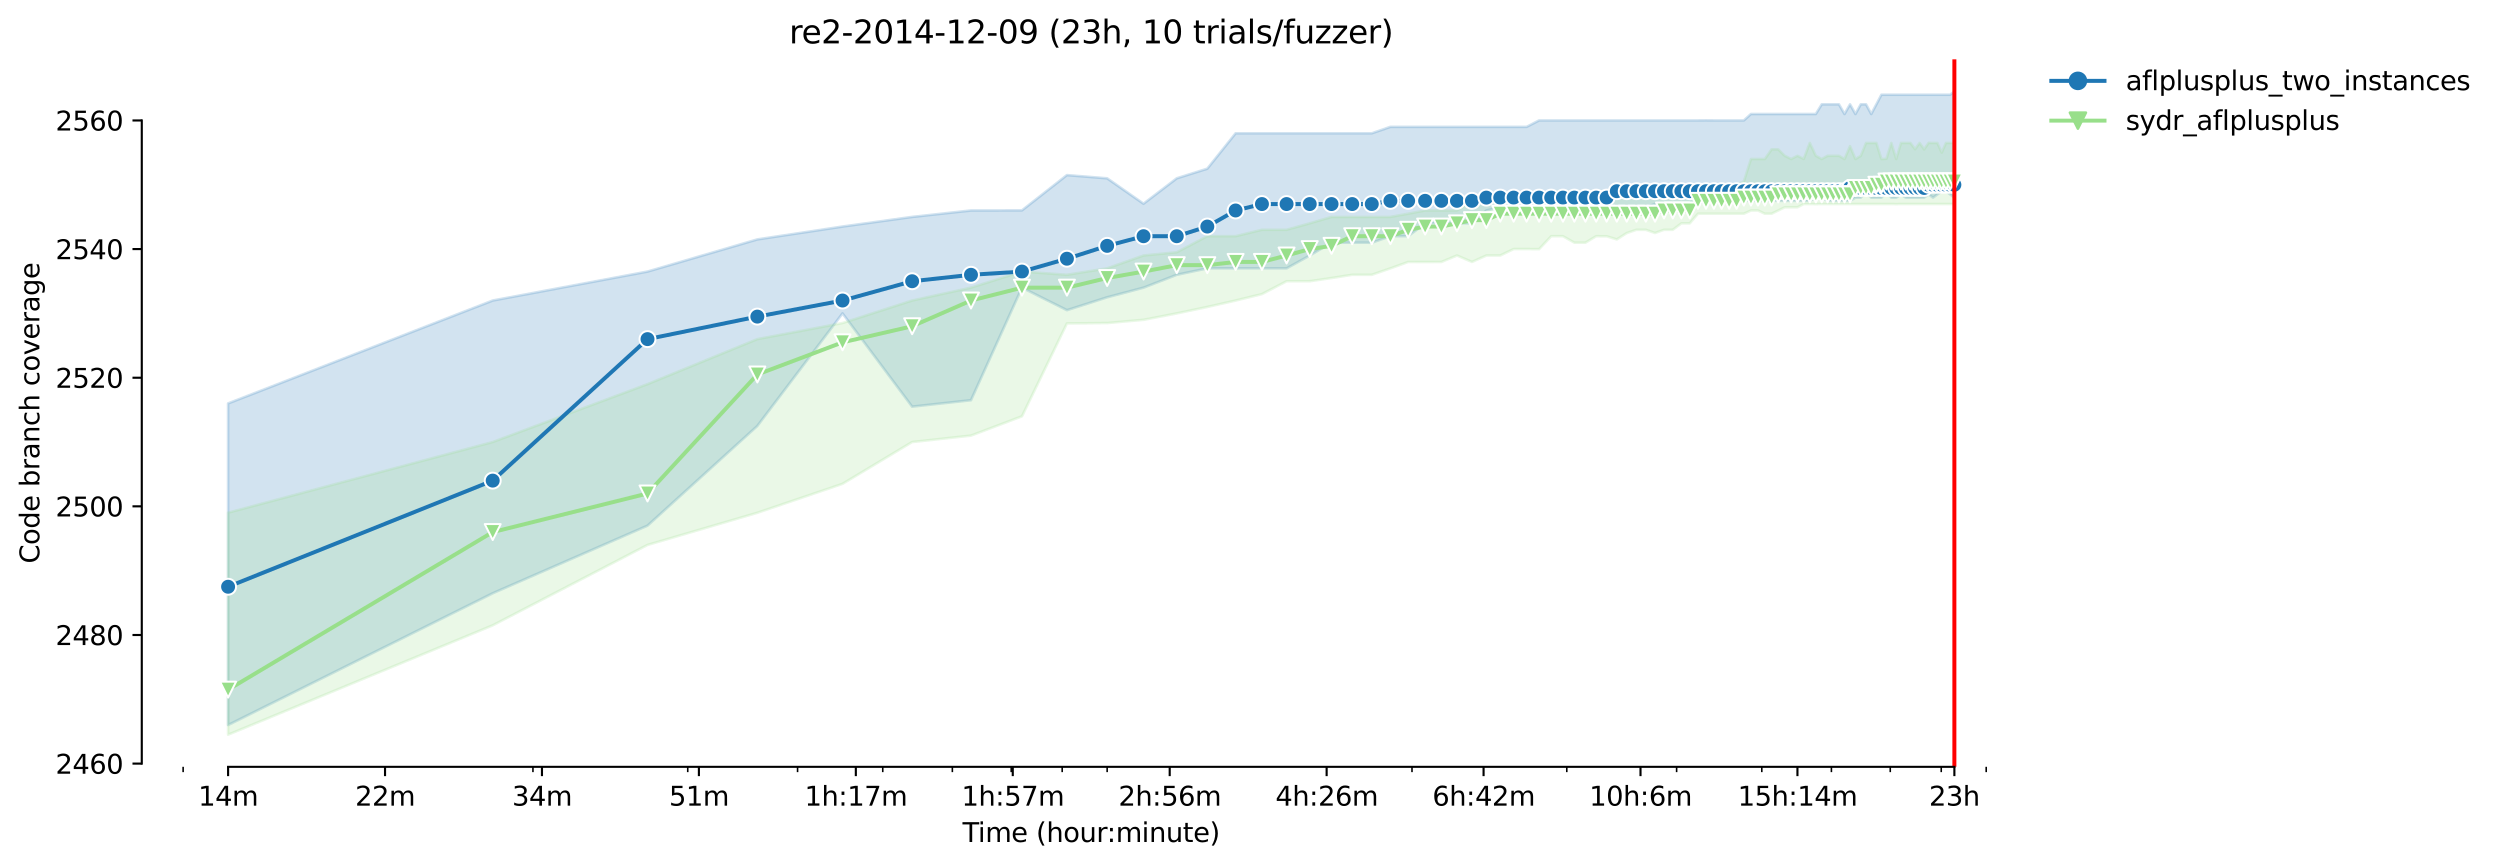 <?xml version="1.0" encoding="utf-8" standalone="no"?>
<!DOCTYPE svg PUBLIC "-//W3C//DTD SVG 1.1//EN"
  "http://www.w3.org/Graphics/SVG/1.1/DTD/svg11.dtd">
<svg height="325.986pt" version="1.1" viewBox="0 0 940.331 325.986" width="940.331pt" xmlns="http://www.w3.org/2000/svg" xmlns:xlink="http://www.w3.org/1999/xlink">
 <defs>
  <style type="text/css">*{stroke-linecap:butt;stroke-linejoin:round;}</style>
 </defs>
 <g id="figure_1">
  <g id="patch_1">
   <path d="M 0 325.986 
L 940.331 325.986 
L 940.331 0 
L 0 0 
z
" style="fill:#ffffff;"/>
  </g>
  <g id="axes_1">
   <g id="patch_2">
    <path d="M 53.328 288.43 
L 767.568 288.43 
L 767.568 22.318 
L 53.328 22.318 
z
" style="fill:#ffffff;"/>
   </g>
   <g id="PolyCollection_1">
    <defs>
     <path d="M 85.794 -174.241 
L 85.794 -53.281 
L 185.326 -102.844 
L 243.55 -128.276 
L 284.859 -165.774 
L 316.902 -208.11 
L 343.082 -173.031 
L 365.218 -175.451 
L 384.392 -217.787 
L 401.305 -209.319 
L 416.435 -214.158 
L 430.121 -217.787 
L 442.615 -222.625 
L 454.109 -225.044 
L 464.751 -225.044 
L 474.658 -225.044 
L 483.925 -225.044 
L 492.631 -229.883 
L 500.838 -234.721 
L 508.602 -234.721 
L 515.968 -234.691 
L 522.974 -237.14 
L 529.654 -237.14 
L 536.037 -241.979 
L 542.148 -241.979 
L 548.01 -241.979 
L 553.642 -241.979 
L 559.061 -246.817 
L 564.284 -248.027 
L 569.323 -246.817 
L 574.191 -246.817 
L 578.899 -249.236 
L 583.458 -248.027 
L 587.877 -248.027 
L 592.164 -246.817 
L 596.326 -249.236 
L 600.371 -246.817 
L 604.306 -246.817 
L 608.135 -246.817 
L 611.865 -246.817 
L 615.501 -246.817 
L 619.046 -248.027 
L 622.507 -249.236 
L 625.885 -249.236 
L 629.187 -249.236 
L 632.414 -249.236 
L 635.57 -249.236 
L 638.658 -249.236 
L 641.681 -250.446 
L 644.642 -250.446 
L 647.543 -250.446 
L 650.387 -251.655 
L 653.175 -250.446 
L 655.91 -250.446 
L 658.594 -250.446 
L 661.229 -250.446 
L 663.817 -250.446 
L 666.358 -250.446 
L 668.855 -250.446 
L 671.31 -250.446 
L 673.724 -250.446 
L 676.097 -250.446 
L 678.432 -250.446 
L 680.73 -250.446 
L 682.991 -251.655 
L 685.217 -251.655 
L 687.41 -250.446 
L 689.569 -250.446 
L 691.696 -250.446 
L 693.793 -250.446 
L 695.859 -250.446 
L 697.896 -251.655 
L 699.904 -251.655 
L 701.885 -254.014 
L 703.839 -251.655 
L 705.766 -251.655 
L 707.668 -251.655 
L 709.545 -254.075 
L 711.398 -251.655 
L 713.227 -251.655 
L 715.033 -252.835 
L 716.817 -251.655 
L 718.579 -251.655 
L 720.32 -251.655 
L 722.04 -251.655 
L 723.739 -251.655 
L 725.418 -252.865 
L 727.078 -251.655 
L 728.72 -252.865 
L 730.342 -254.075 
L 731.947 -254.075 
L 733.533 -252.865 
L 735.103 -251.655 
L 735.103 -291.572 
L 735.103 -291.572 
L 733.533 -290.363 
L 731.947 -290.363 
L 730.342 -290.363 
L 728.72 -290.363 
L 727.078 -290.363 
L 725.418 -290.363 
L 723.739 -290.363 
L 722.04 -290.363 
L 720.32 -290.363 
L 718.579 -290.363 
L 716.817 -290.363 
L 715.033 -290.363 
L 713.227 -290.363 
L 711.398 -290.363 
L 709.545 -290.363 
L 707.668 -290.363 
L 705.766 -286.734 
L 703.839 -283.105 
L 701.885 -286.734 
L 699.904 -286.734 
L 697.896 -283.105 
L 695.859 -286.734 
L 693.793 -283.105 
L 691.696 -286.734 
L 689.569 -286.734 
L 687.41 -286.734 
L 685.217 -286.734 
L 682.991 -283.105 
L 680.73 -283.105 
L 678.432 -283.105 
L 676.097 -283.105 
L 673.724 -283.105 
L 671.31 -283.105 
L 668.855 -283.105 
L 666.358 -283.105 
L 663.817 -283.105 
L 661.229 -283.105 
L 658.594 -283.105 
L 655.91 -280.686 
L 653.175 -280.686 
L 650.387 -280.686 
L 647.543 -280.686 
L 644.642 -280.686 
L 641.681 -280.716 
L 638.658 -280.686 
L 635.57 -280.686 
L 632.414 -280.686 
L 629.187 -280.686 
L 625.885 -280.686 
L 622.507 -280.686 
L 619.046 -280.686 
L 615.501 -280.686 
L 611.865 -280.686 
L 608.135 -280.686 
L 604.306 -280.686 
L 600.371 -280.686 
L 596.326 -280.686 
L 592.164 -280.686 
L 587.877 -280.686 
L 583.458 -280.686 
L 578.899 -280.686 
L 574.191 -278.267 
L 569.323 -278.267 
L 564.284 -278.267 
L 559.061 -278.267 
L 553.642 -278.267 
L 548.01 -278.267 
L 542.148 -278.267 
L 536.037 -278.267 
L 529.654 -278.267 
L 522.974 -278.267 
L 515.968 -275.847 
L 508.602 -275.847 
L 500.838 -275.847 
L 492.631 -275.847 
L 483.925 -275.847 
L 474.658 -275.847 
L 464.751 -275.847 
L 454.109 -262.542 
L 442.615 -258.913 
L 430.121 -249.357 
L 416.435 -258.913 
L 401.305 -260.123 
L 384.392 -246.847 
L 365.218 -246.817 
L 343.082 -244.398 
L 316.902 -240.769 
L 284.859 -235.931 
L 243.55 -223.835 
L 185.326 -212.948 
L 85.794 -174.241 
z
" id="m336ec6d518" style="stroke:#1f77b4;stroke-opacity:0.2;"/>
    </defs>
    <g clip-path="url(#pde97a4c010)">
     <use style="fill:#1f77b4;fill-opacity:0.2;stroke:#1f77b4;stroke-opacity:0.2;" x="0" xlink:href="#m336ec6d518" y="325.986"/>
    </g>
   </g>
   <g id="PolyCollection_2">
    <defs>
     <path d="M 85.794 -133.145 
L 85.794 -49.652 
L 185.326 -90.779 
L 243.55 -121.019 
L 284.859 -133.115 
L 316.902 -144.001 
L 343.082 -159.726 
L 365.218 -162.145 
L 384.392 -169.403 
L 401.305 -204.33 
L 416.435 -204.481 
L 430.121 -205.691 
L 442.615 -208.11 
L 454.109 -210.529 
L 464.751 -212.948 
L 474.658 -215.367 
L 483.925 -220.206 
L 492.631 -220.206 
L 500.838 -221.415 
L 508.602 -222.625 
L 515.968 -222.625 
L 522.974 -225.044 
L 529.654 -227.463 
L 536.037 -227.433 
L 542.148 -227.463 
L 548.01 -229.883 
L 553.642 -227.463 
L 559.061 -229.883 
L 564.284 -229.883 
L 569.323 -232.302 
L 574.191 -232.302 
L 578.899 -232.272 
L 583.458 -237.14 
L 587.877 -237.14 
L 592.164 -234.721 
L 596.326 -234.721 
L 600.371 -237.14 
L 604.306 -237.11 
L 608.135 -235.931 
L 611.865 -238.32 
L 615.501 -239.559 
L 619.046 -239.559 
L 622.507 -238.35 
L 625.885 -239.559 
L 629.187 -239.559 
L 632.414 -241.979 
L 635.57 -241.979 
L 638.658 -245.607 
L 641.681 -245.607 
L 644.642 -245.607 
L 647.543 -245.607 
L 650.387 -245.607 
L 653.175 -245.607 
L 655.91 -245.607 
L 658.594 -246.817 
L 661.229 -246.817 
L 663.817 -245.607 
L 666.358 -245.607 
L 668.855 -246.817 
L 671.31 -248.027 
L 673.724 -248.027 
L 676.097 -248.027 
L 678.432 -249.236 
L 680.73 -249.236 
L 682.991 -249.206 
L 685.217 -249.236 
L 687.41 -249.236 
L 689.569 -249.236 
L 691.696 -249.236 
L 693.793 -249.236 
L 695.859 -249.236 
L 697.896 -249.236 
L 699.904 -249.236 
L 701.885 -249.236 
L 703.839 -249.236 
L 705.766 -249.236 
L 707.668 -249.236 
L 709.545 -249.236 
L 711.398 -249.236 
L 713.227 -249.206 
L 715.033 -249.236 
L 716.817 -249.236 
L 718.579 -249.236 
L 720.32 -249.236 
L 722.04 -249.236 
L 723.739 -249.236 
L 725.418 -249.236 
L 727.078 -249.236 
L 728.72 -249.236 
L 730.342 -249.236 
L 731.947 -249.236 
L 733.533 -249.236 
L 735.103 -249.236 
L 735.103 -272.219 
L 735.103 -272.219 
L 733.533 -272.219 
L 731.947 -272.219 
L 730.342 -268.59 
L 728.72 -272.219 
L 727.078 -272.219 
L 725.418 -272.249 
L 723.739 -269.799 
L 722.04 -272.219 
L 720.32 -269.86 
L 718.579 -272.219 
L 716.817 -272.219 
L 715.033 -272.219 
L 713.227 -266.171 
L 711.398 -272.219 
L 709.545 -266.261 
L 707.668 -266.171 
L 705.766 -272.219 
L 703.839 -272.219 
L 701.885 -272.219 
L 699.904 -267.38 
L 697.896 -266.171 
L 695.859 -271.009 
L 693.793 -266.171 
L 691.696 -267.38 
L 689.569 -267.38 
L 687.41 -267.38 
L 685.217 -266.171 
L 682.991 -267.38 
L 680.73 -272.219 
L 678.432 -266.201 
L 676.097 -267.38 
L 673.724 -266.171 
L 671.31 -267.38 
L 668.855 -269.799 
L 666.358 -269.799 
L 663.817 -266.171 
L 661.229 -266.171 
L 658.594 -266.171 
L 655.91 -257.703 
L 653.175 -256.494 
L 650.387 -256.494 
L 647.543 -256.494 
L 644.642 -256.494 
L 641.681 -256.494 
L 638.658 -254.075 
L 635.57 -254.075 
L 632.414 -254.075 
L 629.187 -254.075 
L 625.885 -254.075 
L 622.507 -254.075 
L 619.046 -254.075 
L 615.501 -254.075 
L 611.865 -254.075 
L 608.135 -254.075 
L 604.306 -254.075 
L 600.371 -254.075 
L 596.326 -254.075 
L 592.164 -254.075 
L 587.877 -254.075 
L 583.458 -254.075 
L 578.899 -251.655 
L 574.191 -252.865 
L 569.323 -251.655 
L 564.284 -251.655 
L 559.061 -251.655 
L 553.642 -250.446 
L 548.01 -246.817 
L 542.148 -246.817 
L 536.037 -246.817 
L 529.654 -245.607 
L 522.974 -244.398 
L 515.968 -244.398 
L 508.602 -244.398 
L 500.838 -244.398 
L 492.631 -241.979 
L 483.925 -239.559 
L 474.658 -239.559 
L 464.751 -237.14 
L 454.109 -237.14 
L 442.615 -231.092 
L 430.121 -229.883 
L 416.435 -225.044 
L 401.305 -222.625 
L 384.392 -223.835 
L 365.218 -217.787 
L 343.082 -212.948 
L 316.902 -204.481 
L 284.859 -198.433 
L 243.55 -181.499 
L 185.326 -159.726 
L 85.794 -133.145 
z
" id="mcd2d0f3b92" style="stroke:#98df8a;stroke-opacity:0.2;"/>
    </defs>
    <g clip-path="url(#pde97a4c010)">
     <use style="fill:#98df8a;fill-opacity:0.2;stroke:#98df8a;stroke-opacity:0.2;" x="0" xlink:href="#mcd2d0f3b92" y="325.986"/>
    </g>
   </g>
   <g id="matplotlib.axis_1">
    <g id="xtick_1">
     <g id="line2d_1">
      <defs>
       <path d="M 0 0 
L 0 3.5 
" id="mb1477be47f" style="stroke:#000000;stroke-width:0.8;"/>
      </defs>
      <g>
       <use style="stroke:#000000;stroke-width:0.8;" x="85.794" xlink:href="#mb1477be47f" y="288.43"/>
      </g>
     </g>
     <g id="text_1">
      <!-- 14m -->
      <g transform="translate(74.561 303.029)scale(0.1 -0.1)">
       <defs>
        <path d="M 794 531 
L 1825 531 
L 1825 4091 
L 703 3866 
L 703 4441 
L 1819 4666 
L 2450 4666 
L 2450 531 
L 3481 531 
L 3481 0 
L 794 0 
L 794 531 
z
" id="DejaVuSans-31" transform="scale(0.016)"/>
        <path d="M 2419 4116 
L 825 1625 
L 2419 1625 
L 2419 4116 
z
M 2253 4666 
L 3047 4666 
L 3047 1625 
L 3713 1625 
L 3713 1100 
L 3047 1100 
L 3047 0 
L 2419 0 
L 2419 1100 
L 313 1100 
L 313 1709 
L 2253 4666 
z
" id="DejaVuSans-34" transform="scale(0.016)"/>
        <path d="M 3328 2828 
Q 3544 3216 3844 3400 
Q 4144 3584 4550 3584 
Q 5097 3584 5394 3201 
Q 5691 2819 5691 2113 
L 5691 0 
L 5113 0 
L 5113 2094 
Q 5113 2597 4934 2840 
Q 4756 3084 4391 3084 
Q 3944 3084 3684 2787 
Q 3425 2491 3425 1978 
L 3425 0 
L 2847 0 
L 2847 2094 
Q 2847 2600 2669 2842 
Q 2491 3084 2119 3084 
Q 1678 3084 1418 2786 
Q 1159 2488 1159 1978 
L 1159 0 
L 581 0 
L 581 3500 
L 1159 3500 
L 1159 2956 
Q 1356 3278 1631 3431 
Q 1906 3584 2284 3584 
Q 2666 3584 2933 3390 
Q 3200 3197 3328 2828 
z
" id="DejaVuSans-6d" transform="scale(0.016)"/>
       </defs>
       <use xlink:href="#DejaVuSans-31"/>
       <use x="63.623" xlink:href="#DejaVuSans-34"/>
       <use x="127.246" xlink:href="#DejaVuSans-6d"/>
      </g>
     </g>
    </g>
    <g id="xtick_2">
     <g id="line2d_2">
      <g>
       <use style="stroke:#000000;stroke-width:0.8;" x="144.822" xlink:href="#mb1477be47f" y="288.43"/>
      </g>
     </g>
     <g id="text_2">
      <!-- 22m -->
      <g transform="translate(133.589 303.029)scale(0.1 -0.1)">
       <defs>
        <path d="M 1228 531 
L 3431 531 
L 3431 0 
L 469 0 
L 469 531 
Q 828 903 1448 1529 
Q 2069 2156 2228 2338 
Q 2531 2678 2651 2914 
Q 2772 3150 2772 3378 
Q 2772 3750 2511 3984 
Q 2250 4219 1831 4219 
Q 1534 4219 1204 4116 
Q 875 4013 500 3803 
L 500 4441 
Q 881 4594 1212 4672 
Q 1544 4750 1819 4750 
Q 2544 4750 2975 4387 
Q 3406 4025 3406 3419 
Q 3406 3131 3298 2873 
Q 3191 2616 2906 2266 
Q 2828 2175 2409 1742 
Q 1991 1309 1228 531 
z
" id="DejaVuSans-32" transform="scale(0.016)"/>
       </defs>
       <use xlink:href="#DejaVuSans-32"/>
       <use x="63.623" xlink:href="#DejaVuSans-32"/>
       <use x="127.246" xlink:href="#DejaVuSans-6d"/>
      </g>
     </g>
    </g>
    <g id="xtick_3">
     <g id="line2d_3">
      <g>
       <use style="stroke:#000000;stroke-width:0.8;" x="203.85" xlink:href="#mb1477be47f" y="288.43"/>
      </g>
     </g>
     <g id="text_3">
      <!-- 34m -->
      <g transform="translate(192.617 303.029)scale(0.1 -0.1)">
       <defs>
        <path d="M 2597 2516 
Q 3050 2419 3304 2112 
Q 3559 1806 3559 1356 
Q 3559 666 3084 287 
Q 2609 -91 1734 -91 
Q 1441 -91 1130 -33 
Q 819 25 488 141 
L 488 750 
Q 750 597 1062 519 
Q 1375 441 1716 441 
Q 2309 441 2620 675 
Q 2931 909 2931 1356 
Q 2931 1769 2642 2001 
Q 2353 2234 1838 2234 
L 1294 2234 
L 1294 2753 
L 1863 2753 
Q 2328 2753 2575 2939 
Q 2822 3125 2822 3475 
Q 2822 3834 2567 4026 
Q 2313 4219 1838 4219 
Q 1578 4219 1281 4162 
Q 984 4106 628 3988 
L 628 4550 
Q 988 4650 1302 4700 
Q 1616 4750 1894 4750 
Q 2613 4750 3031 4423 
Q 3450 4097 3450 3541 
Q 3450 3153 3228 2886 
Q 3006 2619 2597 2516 
z
" id="DejaVuSans-33" transform="scale(0.016)"/>
       </defs>
       <use xlink:href="#DejaVuSans-33"/>
       <use x="63.623" xlink:href="#DejaVuSans-34"/>
       <use x="127.246" xlink:href="#DejaVuSans-6d"/>
      </g>
     </g>
    </g>
    <g id="xtick_4">
     <g id="line2d_4">
      <g>
       <use style="stroke:#000000;stroke-width:0.8;" x="262.878" xlink:href="#mb1477be47f" y="288.43"/>
      </g>
     </g>
     <g id="text_4">
      <!-- 51m -->
      <g transform="translate(251.646 303.029)scale(0.1 -0.1)">
       <defs>
        <path d="M 691 4666 
L 3169 4666 
L 3169 4134 
L 1269 4134 
L 1269 2991 
Q 1406 3038 1543 3061 
Q 1681 3084 1819 3084 
Q 2600 3084 3056 2656 
Q 3513 2228 3513 1497 
Q 3513 744 3044 326 
Q 2575 -91 1722 -91 
Q 1428 -91 1123 -41 
Q 819 9 494 109 
L 494 744 
Q 775 591 1075 516 
Q 1375 441 1709 441 
Q 2250 441 2565 725 
Q 2881 1009 2881 1497 
Q 2881 1984 2565 2268 
Q 2250 2553 1709 2553 
Q 1456 2553 1204 2497 
Q 953 2441 691 2322 
L 691 4666 
z
" id="DejaVuSans-35" transform="scale(0.016)"/>
       </defs>
       <use xlink:href="#DejaVuSans-35"/>
       <use x="63.623" xlink:href="#DejaVuSans-31"/>
       <use x="127.246" xlink:href="#DejaVuSans-6d"/>
      </g>
     </g>
    </g>
    <g id="xtick_5">
     <g id="line2d_5">
      <g>
       <use style="stroke:#000000;stroke-width:0.8;" x="321.907" xlink:href="#mb1477be47f" y="288.43"/>
      </g>
     </g>
     <g id="text_5">
      <!-- 1h:17m -->
      <g transform="translate(302.639 303.029)scale(0.1 -0.1)">
       <defs>
        <path d="M 3513 2113 
L 3513 0 
L 2938 0 
L 2938 2094 
Q 2938 2591 2744 2837 
Q 2550 3084 2163 3084 
Q 1697 3084 1428 2787 
Q 1159 2491 1159 1978 
L 1159 0 
L 581 0 
L 581 4863 
L 1159 4863 
L 1159 2956 
Q 1366 3272 1645 3428 
Q 1925 3584 2291 3584 
Q 2894 3584 3203 3211 
Q 3513 2838 3513 2113 
z
" id="DejaVuSans-68" transform="scale(0.016)"/>
        <path d="M 750 794 
L 1409 794 
L 1409 0 
L 750 0 
L 750 794 
z
M 750 3309 
L 1409 3309 
L 1409 2516 
L 750 2516 
L 750 3309 
z
" id="DejaVuSans-3a" transform="scale(0.016)"/>
        <path d="M 525 4666 
L 3525 4666 
L 3525 4397 
L 1831 0 
L 1172 0 
L 2766 4134 
L 525 4134 
L 525 4666 
z
" id="DejaVuSans-37" transform="scale(0.016)"/>
       </defs>
       <use xlink:href="#DejaVuSans-31"/>
       <use x="63.623" xlink:href="#DejaVuSans-68"/>
       <use x="127.002" xlink:href="#DejaVuSans-3a"/>
       <use x="160.693" xlink:href="#DejaVuSans-31"/>
       <use x="224.316" xlink:href="#DejaVuSans-37"/>
       <use x="287.939" xlink:href="#DejaVuSans-6d"/>
      </g>
     </g>
    </g>
    <g id="xtick_6">
     <g id="line2d_6">
      <g>
       <use style="stroke:#000000;stroke-width:0.8;" x="380.935" xlink:href="#mb1477be47f" y="288.43"/>
      </g>
     </g>
     <g id="text_6">
      <!-- 1h:57m -->
      <g transform="translate(361.668 303.029)scale(0.1 -0.1)">
       <use xlink:href="#DejaVuSans-31"/>
       <use x="63.623" xlink:href="#DejaVuSans-68"/>
       <use x="127.002" xlink:href="#DejaVuSans-3a"/>
       <use x="160.693" xlink:href="#DejaVuSans-35"/>
       <use x="224.316" xlink:href="#DejaVuSans-37"/>
       <use x="287.939" xlink:href="#DejaVuSans-6d"/>
      </g>
     </g>
    </g>
    <g id="xtick_7">
     <g id="line2d_7">
      <g>
       <use style="stroke:#000000;stroke-width:0.8;" x="439.963" xlink:href="#mb1477be47f" y="288.43"/>
      </g>
     </g>
     <g id="text_7">
      <!-- 2h:56m -->
      <g transform="translate(420.696 303.029)scale(0.1 -0.1)">
       <defs>
        <path d="M 2113 2584 
Q 1688 2584 1439 2293 
Q 1191 2003 1191 1497 
Q 1191 994 1439 701 
Q 1688 409 2113 409 
Q 2538 409 2786 701 
Q 3034 994 3034 1497 
Q 3034 2003 2786 2293 
Q 2538 2584 2113 2584 
z
M 3366 4563 
L 3366 3988 
Q 3128 4100 2886 4159 
Q 2644 4219 2406 4219 
Q 1781 4219 1451 3797 
Q 1122 3375 1075 2522 
Q 1259 2794 1537 2939 
Q 1816 3084 2150 3084 
Q 2853 3084 3261 2657 
Q 3669 2231 3669 1497 
Q 3669 778 3244 343 
Q 2819 -91 2113 -91 
Q 1303 -91 875 529 
Q 447 1150 447 2328 
Q 447 3434 972 4092 
Q 1497 4750 2381 4750 
Q 2619 4750 2861 4703 
Q 3103 4656 3366 4563 
z
" id="DejaVuSans-36" transform="scale(0.016)"/>
       </defs>
       <use xlink:href="#DejaVuSans-32"/>
       <use x="63.623" xlink:href="#DejaVuSans-68"/>
       <use x="127.002" xlink:href="#DejaVuSans-3a"/>
       <use x="160.693" xlink:href="#DejaVuSans-35"/>
       <use x="224.316" xlink:href="#DejaVuSans-36"/>
       <use x="287.939" xlink:href="#DejaVuSans-6d"/>
      </g>
     </g>
    </g>
    <g id="xtick_8">
     <g id="line2d_8">
      <g>
       <use style="stroke:#000000;stroke-width:0.8;" x="498.991" xlink:href="#mb1477be47f" y="288.43"/>
      </g>
     </g>
     <g id="text_8">
      <!-- 4h:26m -->
      <g transform="translate(479.724 303.029)scale(0.1 -0.1)">
       <use xlink:href="#DejaVuSans-34"/>
       <use x="63.623" xlink:href="#DejaVuSans-68"/>
       <use x="127.002" xlink:href="#DejaVuSans-3a"/>
       <use x="160.693" xlink:href="#DejaVuSans-32"/>
       <use x="224.316" xlink:href="#DejaVuSans-36"/>
       <use x="287.939" xlink:href="#DejaVuSans-6d"/>
      </g>
     </g>
    </g>
    <g id="xtick_9">
     <g id="line2d_9">
      <g>
       <use style="stroke:#000000;stroke-width:0.8;" x="558.02" xlink:href="#mb1477be47f" y="288.43"/>
      </g>
     </g>
     <g id="text_9">
      <!-- 6h:42m -->
      <g transform="translate(538.752 303.029)scale(0.1 -0.1)">
       <use xlink:href="#DejaVuSans-36"/>
       <use x="63.623" xlink:href="#DejaVuSans-68"/>
       <use x="127.002" xlink:href="#DejaVuSans-3a"/>
       <use x="160.693" xlink:href="#DejaVuSans-34"/>
       <use x="224.316" xlink:href="#DejaVuSans-32"/>
       <use x="287.939" xlink:href="#DejaVuSans-6d"/>
      </g>
     </g>
    </g>
    <g id="xtick_10">
     <g id="line2d_10">
      <g>
       <use style="stroke:#000000;stroke-width:0.8;" x="617.048" xlink:href="#mb1477be47f" y="288.43"/>
      </g>
     </g>
     <g id="text_10">
      <!-- 10h:6m -->
      <g transform="translate(597.781 303.029)scale(0.1 -0.1)">
       <defs>
        <path d="M 2034 4250 
Q 1547 4250 1301 3770 
Q 1056 3291 1056 2328 
Q 1056 1369 1301 889 
Q 1547 409 2034 409 
Q 2525 409 2770 889 
Q 3016 1369 3016 2328 
Q 3016 3291 2770 3770 
Q 2525 4250 2034 4250 
z
M 2034 4750 
Q 2819 4750 3233 4129 
Q 3647 3509 3647 2328 
Q 3647 1150 3233 529 
Q 2819 -91 2034 -91 
Q 1250 -91 836 529 
Q 422 1150 422 2328 
Q 422 3509 836 4129 
Q 1250 4750 2034 4750 
z
" id="DejaVuSans-30" transform="scale(0.016)"/>
       </defs>
       <use xlink:href="#DejaVuSans-31"/>
       <use x="63.623" xlink:href="#DejaVuSans-30"/>
       <use x="127.246" xlink:href="#DejaVuSans-68"/>
       <use x="190.625" xlink:href="#DejaVuSans-3a"/>
       <use x="224.316" xlink:href="#DejaVuSans-36"/>
       <use x="287.939" xlink:href="#DejaVuSans-6d"/>
      </g>
     </g>
    </g>
    <g id="xtick_11">
     <g id="line2d_11">
      <g>
       <use style="stroke:#000000;stroke-width:0.8;" x="676.076" xlink:href="#mb1477be47f" y="288.43"/>
      </g>
     </g>
     <g id="text_11">
      <!-- 15h:14m -->
      <g transform="translate(653.628 303.029)scale(0.1 -0.1)">
       <use xlink:href="#DejaVuSans-31"/>
       <use x="63.623" xlink:href="#DejaVuSans-35"/>
       <use x="127.246" xlink:href="#DejaVuSans-68"/>
       <use x="190.625" xlink:href="#DejaVuSans-3a"/>
       <use x="224.316" xlink:href="#DejaVuSans-31"/>
       <use x="287.939" xlink:href="#DejaVuSans-34"/>
       <use x="351.562" xlink:href="#DejaVuSans-6d"/>
      </g>
     </g>
    </g>
    <g id="xtick_12">
     <g id="line2d_12">
      <g>
       <use style="stroke:#000000;stroke-width:0.8;" x="735.104" xlink:href="#mb1477be47f" y="288.43"/>
      </g>
     </g>
     <g id="text_12">
      <!-- 23h -->
      <g transform="translate(725.573 303.029)scale(0.1 -0.1)">
       <use xlink:href="#DejaVuSans-32"/>
       <use x="63.623" xlink:href="#DejaVuSans-33"/>
       <use x="127.246" xlink:href="#DejaVuSans-68"/>
      </g>
     </g>
    </g>
    <g id="xtick_13">
     <g id="line2d_13">
      <defs>
       <path d="M 0 0 
L 0 2 
" id="m347f170a74" style="stroke:#000000;stroke-width:0.6;"/>
      </defs>
      <g>
       <use style="stroke:#000000;stroke-width:0.6;" x="68.88" xlink:href="#m347f170a74" y="288.43"/>
      </g>
     </g>
    </g>
    <g id="xtick_14">
     <g id="line2d_14">
      <g>
       <use style="stroke:#000000;stroke-width:0.6;" x="200.456" xlink:href="#m347f170a74" y="288.43"/>
      </g>
     </g>
    </g>
    <g id="xtick_15">
     <g id="line2d_15">
      <g>
       <use style="stroke:#000000;stroke-width:0.6;" x="258.679" xlink:href="#m347f170a74" y="288.43"/>
      </g>
     </g>
    </g>
    <g id="xtick_16">
     <g id="line2d_16">
      <g>
       <use style="stroke:#000000;stroke-width:0.6;" x="299.989" xlink:href="#m347f170a74" y="288.43"/>
      </g>
     </g>
    </g>
    <g id="xtick_17">
     <g id="line2d_17">
      <g>
       <use style="stroke:#000000;stroke-width:0.6;" x="332.031" xlink:href="#m347f170a74" y="288.43"/>
      </g>
     </g>
    </g>
    <g id="xtick_18">
     <g id="line2d_18">
      <g>
       <use style="stroke:#000000;stroke-width:0.6;" x="358.212" xlink:href="#m347f170a74" y="288.43"/>
      </g>
     </g>
    </g>
    <g id="xtick_19">
     <g id="line2d_19">
      <g>
       <use style="stroke:#000000;stroke-width:0.6;" x="380.347" xlink:href="#m347f170a74" y="288.43"/>
      </g>
     </g>
    </g>
    <g id="xtick_20">
     <g id="line2d_20">
      <g>
       <use style="stroke:#000000;stroke-width:0.6;" x="399.522" xlink:href="#m347f170a74" y="288.43"/>
      </g>
     </g>
    </g>
    <g id="xtick_21">
     <g id="line2d_21">
      <g>
       <use style="stroke:#000000;stroke-width:0.6;" x="416.435" xlink:href="#m347f170a74" y="288.43"/>
      </g>
     </g>
    </g>
    <g id="xtick_22">
     <g id="line2d_22">
      <g>
       <use style="stroke:#000000;stroke-width:0.6;" x="531.097" xlink:href="#m347f170a74" y="288.43"/>
      </g>
     </g>
    </g>
    <g id="xtick_23">
     <g id="line2d_23">
      <g>
       <use style="stroke:#000000;stroke-width:0.6;" x="589.32" xlink:href="#m347f170a74" y="288.43"/>
      </g>
     </g>
    </g>
    <g id="xtick_24">
     <g id="line2d_24">
      <g>
       <use style="stroke:#000000;stroke-width:0.6;" x="630.63" xlink:href="#m347f170a74" y="288.43"/>
      </g>
     </g>
    </g>
    <g id="xtick_25">
     <g id="line2d_25">
      <g>
       <use style="stroke:#000000;stroke-width:0.6;" x="662.672" xlink:href="#m347f170a74" y="288.43"/>
      </g>
     </g>
    </g>
    <g id="xtick_26">
     <g id="line2d_26">
      <g>
       <use style="stroke:#000000;stroke-width:0.6;" x="688.853" xlink:href="#m347f170a74" y="288.43"/>
      </g>
     </g>
    </g>
    <g id="xtick_27">
     <g id="line2d_27">
      <g>
       <use style="stroke:#000000;stroke-width:0.6;" x="710.988" xlink:href="#m347f170a74" y="288.43"/>
      </g>
     </g>
    </g>
    <g id="xtick_28">
     <g id="line2d_28">
      <g>
       <use style="stroke:#000000;stroke-width:0.6;" x="730.163" xlink:href="#m347f170a74" y="288.43"/>
      </g>
     </g>
    </g>
    <g id="xtick_29">
     <g id="line2d_29">
      <g>
       <use style="stroke:#000000;stroke-width:0.6;" x="747.076" xlink:href="#m347f170a74" y="288.43"/>
      </g>
     </g>
    </g>
    <g id="text_13">
     <!-- Time (hour:minute) -->
     <g transform="translate(362.041 316.707)scale(0.1 -0.1)">
      <defs>
       <path d="M -19 4666 
L 3928 4666 
L 3928 4134 
L 2272 4134 
L 2272 0 
L 1638 0 
L 1638 4134 
L -19 4134 
L -19 4666 
z
" id="DejaVuSans-54" transform="scale(0.016)"/>
       <path d="M 603 3500 
L 1178 3500 
L 1178 0 
L 603 0 
L 603 3500 
z
M 603 4863 
L 1178 4863 
L 1178 4134 
L 603 4134 
L 603 4863 
z
" id="DejaVuSans-69" transform="scale(0.016)"/>
       <path d="M 3597 1894 
L 3597 1613 
L 953 1613 
Q 991 1019 1311 708 
Q 1631 397 2203 397 
Q 2534 397 2845 478 
Q 3156 559 3463 722 
L 3463 178 
Q 3153 47 2828 -22 
Q 2503 -91 2169 -91 
Q 1331 -91 842 396 
Q 353 884 353 1716 
Q 353 2575 817 3079 
Q 1281 3584 2069 3584 
Q 2775 3584 3186 3129 
Q 3597 2675 3597 1894 
z
M 3022 2063 
Q 3016 2534 2758 2815 
Q 2500 3097 2075 3097 
Q 1594 3097 1305 2825 
Q 1016 2553 972 2059 
L 3022 2063 
z
" id="DejaVuSans-65" transform="scale(0.016)"/>
       <path id="DejaVuSans-20" transform="scale(0.016)"/>
       <path d="M 1984 4856 
Q 1566 4138 1362 3434 
Q 1159 2731 1159 2009 
Q 1159 1288 1364 580 
Q 1569 -128 1984 -844 
L 1484 -844 
Q 1016 -109 783 600 
Q 550 1309 550 2009 
Q 550 2706 781 3412 
Q 1013 4119 1484 4856 
L 1984 4856 
z
" id="DejaVuSans-28" transform="scale(0.016)"/>
       <path d="M 1959 3097 
Q 1497 3097 1228 2736 
Q 959 2375 959 1747 
Q 959 1119 1226 758 
Q 1494 397 1959 397 
Q 2419 397 2687 759 
Q 2956 1122 2956 1747 
Q 2956 2369 2687 2733 
Q 2419 3097 1959 3097 
z
M 1959 3584 
Q 2709 3584 3137 3096 
Q 3566 2609 3566 1747 
Q 3566 888 3137 398 
Q 2709 -91 1959 -91 
Q 1206 -91 779 398 
Q 353 888 353 1747 
Q 353 2609 779 3096 
Q 1206 3584 1959 3584 
z
" id="DejaVuSans-6f" transform="scale(0.016)"/>
       <path d="M 544 1381 
L 544 3500 
L 1119 3500 
L 1119 1403 
Q 1119 906 1312 657 
Q 1506 409 1894 409 
Q 2359 409 2629 706 
Q 2900 1003 2900 1516 
L 2900 3500 
L 3475 3500 
L 3475 0 
L 2900 0 
L 2900 538 
Q 2691 219 2414 64 
Q 2138 -91 1772 -91 
Q 1169 -91 856 284 
Q 544 659 544 1381 
z
M 1991 3584 
L 1991 3584 
z
" id="DejaVuSans-75" transform="scale(0.016)"/>
       <path d="M 2631 2963 
Q 2534 3019 2420 3045 
Q 2306 3072 2169 3072 
Q 1681 3072 1420 2755 
Q 1159 2438 1159 1844 
L 1159 0 
L 581 0 
L 581 3500 
L 1159 3500 
L 1159 2956 
Q 1341 3275 1631 3429 
Q 1922 3584 2338 3584 
Q 2397 3584 2469 3576 
Q 2541 3569 2628 3553 
L 2631 2963 
z
" id="DejaVuSans-72" transform="scale(0.016)"/>
       <path d="M 3513 2113 
L 3513 0 
L 2938 0 
L 2938 2094 
Q 2938 2591 2744 2837 
Q 2550 3084 2163 3084 
Q 1697 3084 1428 2787 
Q 1159 2491 1159 1978 
L 1159 0 
L 581 0 
L 581 3500 
L 1159 3500 
L 1159 2956 
Q 1366 3272 1645 3428 
Q 1925 3584 2291 3584 
Q 2894 3584 3203 3211 
Q 3513 2838 3513 2113 
z
" id="DejaVuSans-6e" transform="scale(0.016)"/>
       <path d="M 1172 4494 
L 1172 3500 
L 2356 3500 
L 2356 3053 
L 1172 3053 
L 1172 1153 
Q 1172 725 1289 603 
Q 1406 481 1766 481 
L 2356 481 
L 2356 0 
L 1766 0 
Q 1100 0 847 248 
Q 594 497 594 1153 
L 594 3053 
L 172 3053 
L 172 3500 
L 594 3500 
L 594 4494 
L 1172 4494 
z
" id="DejaVuSans-74" transform="scale(0.016)"/>
       <path d="M 513 4856 
L 1013 4856 
Q 1481 4119 1714 3412 
Q 1947 2706 1947 2009 
Q 1947 1309 1714 600 
Q 1481 -109 1013 -844 
L 513 -844 
Q 928 -128 1133 580 
Q 1338 1288 1338 2009 
Q 1338 2731 1133 3434 
Q 928 4138 513 4856 
z
" id="DejaVuSans-29" transform="scale(0.016)"/>
      </defs>
      <use xlink:href="#DejaVuSans-54"/>
      <use x="57.959" xlink:href="#DejaVuSans-69"/>
      <use x="85.742" xlink:href="#DejaVuSans-6d"/>
      <use x="183.154" xlink:href="#DejaVuSans-65"/>
      <use x="244.678" xlink:href="#DejaVuSans-20"/>
      <use x="276.465" xlink:href="#DejaVuSans-28"/>
      <use x="315.479" xlink:href="#DejaVuSans-68"/>
      <use x="378.857" xlink:href="#DejaVuSans-6f"/>
      <use x="440.039" xlink:href="#DejaVuSans-75"/>
      <use x="503.418" xlink:href="#DejaVuSans-72"/>
      <use x="542.781" xlink:href="#DejaVuSans-3a"/>
      <use x="576.473" xlink:href="#DejaVuSans-6d"/>
      <use x="673.885" xlink:href="#DejaVuSans-69"/>
      <use x="701.668" xlink:href="#DejaVuSans-6e"/>
      <use x="765.047" xlink:href="#DejaVuSans-75"/>
      <use x="828.426" xlink:href="#DejaVuSans-74"/>
      <use x="867.635" xlink:href="#DejaVuSans-65"/>
      <use x="929.158" xlink:href="#DejaVuSans-29"/>
     </g>
    </g>
   </g>
   <g id="matplotlib.axis_2">
    <g id="ytick_1">
     <g id="line2d_30">
      <defs>
       <path d="M 0 0 
L -3.5 0 
" id="m4b88e90c4f" style="stroke:#000000;stroke-width:0.8;"/>
      </defs>
      <g>
       <use style="stroke:#000000;stroke-width:0.8;" x="53.328" xlink:href="#m4b88e90c4f" y="287.221"/>
      </g>
     </g>
     <g id="text_14">
      <!-- 2460 -->
      <g transform="translate(20.878 291.02)scale(0.1 -0.1)">
       <use xlink:href="#DejaVuSans-32"/>
       <use x="63.623" xlink:href="#DejaVuSans-34"/>
       <use x="127.246" xlink:href="#DejaVuSans-36"/>
       <use x="190.869" xlink:href="#DejaVuSans-30"/>
      </g>
     </g>
    </g>
    <g id="ytick_2">
     <g id="line2d_31">
      <g>
       <use style="stroke:#000000;stroke-width:0.8;" x="53.328" xlink:href="#m4b88e90c4f" y="238.837"/>
      </g>
     </g>
     <g id="text_15">
      <!-- 2480 -->
      <g transform="translate(20.878 242.636)scale(0.1 -0.1)">
       <defs>
        <path d="M 2034 2216 
Q 1584 2216 1326 1975 
Q 1069 1734 1069 1313 
Q 1069 891 1326 650 
Q 1584 409 2034 409 
Q 2484 409 2743 651 
Q 3003 894 3003 1313 
Q 3003 1734 2745 1975 
Q 2488 2216 2034 2216 
z
M 1403 2484 
Q 997 2584 770 2862 
Q 544 3141 544 3541 
Q 544 4100 942 4425 
Q 1341 4750 2034 4750 
Q 2731 4750 3128 4425 
Q 3525 4100 3525 3541 
Q 3525 3141 3298 2862 
Q 3072 2584 2669 2484 
Q 3125 2378 3379 2068 
Q 3634 1759 3634 1313 
Q 3634 634 3220 271 
Q 2806 -91 2034 -91 
Q 1263 -91 848 271 
Q 434 634 434 1313 
Q 434 1759 690 2068 
Q 947 2378 1403 2484 
z
M 1172 3481 
Q 1172 3119 1398 2916 
Q 1625 2713 2034 2713 
Q 2441 2713 2670 2916 
Q 2900 3119 2900 3481 
Q 2900 3844 2670 4047 
Q 2441 4250 2034 4250 
Q 1625 4250 1398 4047 
Q 1172 3844 1172 3481 
z
" id="DejaVuSans-38" transform="scale(0.016)"/>
       </defs>
       <use xlink:href="#DejaVuSans-32"/>
       <use x="63.623" xlink:href="#DejaVuSans-34"/>
       <use x="127.246" xlink:href="#DejaVuSans-38"/>
       <use x="190.869" xlink:href="#DejaVuSans-30"/>
      </g>
     </g>
    </g>
    <g id="ytick_3">
     <g id="line2d_32">
      <g>
       <use style="stroke:#000000;stroke-width:0.8;" x="53.328" xlink:href="#m4b88e90c4f" y="190.453"/>
      </g>
     </g>
     <g id="text_16">
      <!-- 2500 -->
      <g transform="translate(20.878 194.252)scale(0.1 -0.1)">
       <use xlink:href="#DejaVuSans-32"/>
       <use x="63.623" xlink:href="#DejaVuSans-35"/>
       <use x="127.246" xlink:href="#DejaVuSans-30"/>
       <use x="190.869" xlink:href="#DejaVuSans-30"/>
      </g>
     </g>
    </g>
    <g id="ytick_4">
     <g id="line2d_33">
      <g>
       <use style="stroke:#000000;stroke-width:0.8;" x="53.328" xlink:href="#m4b88e90c4f" y="142.069"/>
      </g>
     </g>
     <g id="text_17">
      <!-- 2520 -->
      <g transform="translate(20.878 145.868)scale(0.1 -0.1)">
       <use xlink:href="#DejaVuSans-32"/>
       <use x="63.623" xlink:href="#DejaVuSans-35"/>
       <use x="127.246" xlink:href="#DejaVuSans-32"/>
       <use x="190.869" xlink:href="#DejaVuSans-30"/>
      </g>
     </g>
    </g>
    <g id="ytick_5">
     <g id="line2d_34">
      <g>
       <use style="stroke:#000000;stroke-width:0.8;" x="53.328" xlink:href="#m4b88e90c4f" y="93.685"/>
      </g>
     </g>
     <g id="text_18">
      <!-- 2540 -->
      <g transform="translate(20.878 97.484)scale(0.1 -0.1)">
       <use xlink:href="#DejaVuSans-32"/>
       <use x="63.623" xlink:href="#DejaVuSans-35"/>
       <use x="127.246" xlink:href="#DejaVuSans-34"/>
       <use x="190.869" xlink:href="#DejaVuSans-30"/>
      </g>
     </g>
    </g>
    <g id="ytick_6">
     <g id="line2d_35">
      <g>
       <use style="stroke:#000000;stroke-width:0.8;" x="53.328" xlink:href="#m4b88e90c4f" y="45.301"/>
      </g>
     </g>
     <g id="text_19">
      <!-- 2560 -->
      <g transform="translate(20.878 49.1)scale(0.1 -0.1)">
       <use xlink:href="#DejaVuSans-32"/>
       <use x="63.623" xlink:href="#DejaVuSans-35"/>
       <use x="127.246" xlink:href="#DejaVuSans-36"/>
       <use x="190.869" xlink:href="#DejaVuSans-30"/>
      </g>
     </g>
    </g>
    <g id="text_20">
     <!-- Code branch coverage -->
     <g transform="translate(14.798 211.949)rotate(-90)scale(0.1 -0.1)">
      <defs>
       <path d="M 4122 4306 
L 4122 3641 
Q 3803 3938 3442 4084 
Q 3081 4231 2675 4231 
Q 1875 4231 1450 3742 
Q 1025 3253 1025 2328 
Q 1025 1406 1450 917 
Q 1875 428 2675 428 
Q 3081 428 3442 575 
Q 3803 722 4122 1019 
L 4122 359 
Q 3791 134 3420 21 
Q 3050 -91 2638 -91 
Q 1578 -91 968 557 
Q 359 1206 359 2328 
Q 359 3453 968 4101 
Q 1578 4750 2638 4750 
Q 3056 4750 3426 4639 
Q 3797 4528 4122 4306 
z
" id="DejaVuSans-43" transform="scale(0.016)"/>
       <path d="M 2906 2969 
L 2906 4863 
L 3481 4863 
L 3481 0 
L 2906 0 
L 2906 525 
Q 2725 213 2448 61 
Q 2172 -91 1784 -91 
Q 1150 -91 751 415 
Q 353 922 353 1747 
Q 353 2572 751 3078 
Q 1150 3584 1784 3584 
Q 2172 3584 2448 3432 
Q 2725 3281 2906 2969 
z
M 947 1747 
Q 947 1113 1208 752 
Q 1469 391 1925 391 
Q 2381 391 2643 752 
Q 2906 1113 2906 1747 
Q 2906 2381 2643 2742 
Q 2381 3103 1925 3103 
Q 1469 3103 1208 2742 
Q 947 2381 947 1747 
z
" id="DejaVuSans-64" transform="scale(0.016)"/>
       <path d="M 3116 1747 
Q 3116 2381 2855 2742 
Q 2594 3103 2138 3103 
Q 1681 3103 1420 2742 
Q 1159 2381 1159 1747 
Q 1159 1113 1420 752 
Q 1681 391 2138 391 
Q 2594 391 2855 752 
Q 3116 1113 3116 1747 
z
M 1159 2969 
Q 1341 3281 1617 3432 
Q 1894 3584 2278 3584 
Q 2916 3584 3314 3078 
Q 3713 2572 3713 1747 
Q 3713 922 3314 415 
Q 2916 -91 2278 -91 
Q 1894 -91 1617 61 
Q 1341 213 1159 525 
L 1159 0 
L 581 0 
L 581 4863 
L 1159 4863 
L 1159 2969 
z
" id="DejaVuSans-62" transform="scale(0.016)"/>
       <path d="M 2194 1759 
Q 1497 1759 1228 1600 
Q 959 1441 959 1056 
Q 959 750 1161 570 
Q 1363 391 1709 391 
Q 2188 391 2477 730 
Q 2766 1069 2766 1631 
L 2766 1759 
L 2194 1759 
z
M 3341 1997 
L 3341 0 
L 2766 0 
L 2766 531 
Q 2569 213 2275 61 
Q 1981 -91 1556 -91 
Q 1019 -91 701 211 
Q 384 513 384 1019 
Q 384 1609 779 1909 
Q 1175 2209 1959 2209 
L 2766 2209 
L 2766 2266 
Q 2766 2663 2505 2880 
Q 2244 3097 1772 3097 
Q 1472 3097 1187 3025 
Q 903 2953 641 2809 
L 641 3341 
Q 956 3463 1253 3523 
Q 1550 3584 1831 3584 
Q 2591 3584 2966 3190 
Q 3341 2797 3341 1997 
z
" id="DejaVuSans-61" transform="scale(0.016)"/>
       <path d="M 3122 3366 
L 3122 2828 
Q 2878 2963 2633 3030 
Q 2388 3097 2138 3097 
Q 1578 3097 1268 2742 
Q 959 2388 959 1747 
Q 959 1106 1268 751 
Q 1578 397 2138 397 
Q 2388 397 2633 464 
Q 2878 531 3122 666 
L 3122 134 
Q 2881 22 2623 -34 
Q 2366 -91 2075 -91 
Q 1284 -91 818 406 
Q 353 903 353 1747 
Q 353 2603 823 3093 
Q 1294 3584 2113 3584 
Q 2378 3584 2631 3529 
Q 2884 3475 3122 3366 
z
" id="DejaVuSans-63" transform="scale(0.016)"/>
       <path d="M 191 3500 
L 800 3500 
L 1894 563 
L 2988 3500 
L 3597 3500 
L 2284 0 
L 1503 0 
L 191 3500 
z
" id="DejaVuSans-76" transform="scale(0.016)"/>
       <path d="M 2906 1791 
Q 2906 2416 2648 2759 
Q 2391 3103 1925 3103 
Q 1463 3103 1205 2759 
Q 947 2416 947 1791 
Q 947 1169 1205 825 
Q 1463 481 1925 481 
Q 2391 481 2648 825 
Q 2906 1169 2906 1791 
z
M 3481 434 
Q 3481 -459 3084 -895 
Q 2688 -1331 1869 -1331 
Q 1566 -1331 1297 -1286 
Q 1028 -1241 775 -1147 
L 775 -588 
Q 1028 -725 1275 -790 
Q 1522 -856 1778 -856 
Q 2344 -856 2625 -561 
Q 2906 -266 2906 331 
L 2906 616 
Q 2728 306 2450 153 
Q 2172 0 1784 0 
Q 1141 0 747 490 
Q 353 981 353 1791 
Q 353 2603 747 3093 
Q 1141 3584 1784 3584 
Q 2172 3584 2450 3431 
Q 2728 3278 2906 2969 
L 2906 3500 
L 3481 3500 
L 3481 434 
z
" id="DejaVuSans-67" transform="scale(0.016)"/>
      </defs>
      <use xlink:href="#DejaVuSans-43"/>
      <use x="69.824" xlink:href="#DejaVuSans-6f"/>
      <use x="131.006" xlink:href="#DejaVuSans-64"/>
      <use x="194.482" xlink:href="#DejaVuSans-65"/>
      <use x="256.006" xlink:href="#DejaVuSans-20"/>
      <use x="287.793" xlink:href="#DejaVuSans-62"/>
      <use x="351.27" xlink:href="#DejaVuSans-72"/>
      <use x="392.383" xlink:href="#DejaVuSans-61"/>
      <use x="453.662" xlink:href="#DejaVuSans-6e"/>
      <use x="517.041" xlink:href="#DejaVuSans-63"/>
      <use x="572.021" xlink:href="#DejaVuSans-68"/>
      <use x="635.4" xlink:href="#DejaVuSans-20"/>
      <use x="667.188" xlink:href="#DejaVuSans-63"/>
      <use x="722.168" xlink:href="#DejaVuSans-6f"/>
      <use x="783.35" xlink:href="#DejaVuSans-76"/>
      <use x="842.529" xlink:href="#DejaVuSans-65"/>
      <use x="904.053" xlink:href="#DejaVuSans-72"/>
      <use x="945.166" xlink:href="#DejaVuSans-61"/>
      <use x="1006.445" xlink:href="#DejaVuSans-67"/>
      <use x="1069.922" xlink:href="#DejaVuSans-65"/>
     </g>
    </g>
   </g>
   <g id="line2d_36">
    <path clip-path="url(#pde97a4c010)" d="M 85.794 220.693 
L 185.326 180.776 
L 243.55 127.553 
L 284.859 119.086 
L 316.902 113.038 
L 343.082 105.781 
L 365.218 103.361 
L 384.392 102.152 
L 401.305 97.313 
L 416.435 92.475 
L 430.121 88.846 
L 442.615 88.846 
L 454.109 85.217 
L 464.751 79.169 
L 474.658 76.75 
L 483.925 76.75 
L 492.631 76.75 
L 500.838 76.75 
L 508.602 76.75 
L 515.968 76.75 
L 522.974 75.541 
L 529.654 75.541 
L 536.037 75.541 
L 542.148 75.541 
L 548.01 75.541 
L 553.642 75.541 
L 559.061 74.331 
L 564.284 74.331 
L 569.323 74.331 
L 574.191 74.331 
L 578.899 74.331 
L 583.458 74.331 
L 587.877 74.331 
L 592.164 74.331 
L 596.326 74.331 
L 600.371 74.331 
L 604.306 74.331 
L 608.135 71.912 
L 611.865 71.912 
L 615.501 71.912 
L 619.046 71.912 
L 622.507 71.912 
L 625.885 71.912 
L 629.187 71.912 
L 632.414 71.912 
L 635.57 71.912 
L 638.658 71.912 
L 641.681 71.912 
L 644.642 71.912 
L 647.543 71.912 
L 650.387 71.912 
L 653.175 71.912 
L 655.91 71.912 
L 658.594 71.912 
L 661.229 71.912 
L 663.817 71.912 
L 666.358 71.912 
L 668.855 71.912 
L 671.31 71.912 
L 673.724 71.912 
L 676.097 71.912 
L 678.432 71.912 
L 680.73 71.912 
L 682.991 71.912 
L 685.217 71.912 
L 687.41 71.912 
L 689.569 71.912 
L 691.696 71.912 
L 693.793 71.912 
L 695.859 70.702 
L 697.896 70.702 
L 699.904 70.702 
L 701.885 70.702 
L 703.839 70.702 
L 705.766 70.702 
L 707.668 70.702 
L 709.545 70.702 
L 711.398 70.702 
L 713.227 70.702 
L 715.033 70.702 
L 716.817 70.702 
L 718.579 70.702 
L 720.32 70.702 
L 722.04 70.702 
L 723.739 70.702 
L 725.418 69.493 
L 727.078 69.493 
L 728.72 69.493 
L 730.342 69.493 
L 731.947 69.493 
L 733.533 69.493 
L 735.103 69.493 
" style="fill:none;stroke:#1f77b4;stroke-linecap:square;stroke-width:1.5;"/>
    <defs>
     <path d="M 0 3 
C 0.796 3 1.559 2.684 2.121 2.121 
C 2.684 1.559 3 0.796 3 0 
C 3 -0.796 2.684 -1.559 2.121 -2.121 
C 1.559 -2.684 0.796 -3 0 -3 
C -0.796 -3 -1.559 -2.684 -2.121 -2.121 
C -2.684 -1.559 -3 -0.796 -3 0 
C -3 0.796 -2.684 1.559 -2.121 2.121 
C -1.559 2.684 -0.796 3 0 3 
z
" id="mc24fd1dfcb" style="stroke:#ffffff;stroke-width:0.75;"/>
    </defs>
    <g clip-path="url(#pde97a4c010)">
     <use style="fill:#1f77b4;stroke:#ffffff;stroke-width:0.75;" x="85.794" xlink:href="#mc24fd1dfcb" y="220.693"/>
     <use style="fill:#1f77b4;stroke:#ffffff;stroke-width:0.75;" x="185.326" xlink:href="#mc24fd1dfcb" y="180.776"/>
     <use style="fill:#1f77b4;stroke:#ffffff;stroke-width:0.75;" x="243.55" xlink:href="#mc24fd1dfcb" y="127.553"/>
     <use style="fill:#1f77b4;stroke:#ffffff;stroke-width:0.75;" x="284.859" xlink:href="#mc24fd1dfcb" y="119.086"/>
     <use style="fill:#1f77b4;stroke:#ffffff;stroke-width:0.75;" x="316.902" xlink:href="#mc24fd1dfcb" y="113.038"/>
     <use style="fill:#1f77b4;stroke:#ffffff;stroke-width:0.75;" x="343.082" xlink:href="#mc24fd1dfcb" y="105.781"/>
     <use style="fill:#1f77b4;stroke:#ffffff;stroke-width:0.75;" x="365.218" xlink:href="#mc24fd1dfcb" y="103.361"/>
     <use style="fill:#1f77b4;stroke:#ffffff;stroke-width:0.75;" x="384.392" xlink:href="#mc24fd1dfcb" y="102.152"/>
     <use style="fill:#1f77b4;stroke:#ffffff;stroke-width:0.75;" x="401.305" xlink:href="#mc24fd1dfcb" y="97.313"/>
     <use style="fill:#1f77b4;stroke:#ffffff;stroke-width:0.75;" x="416.435" xlink:href="#mc24fd1dfcb" y="92.475"/>
     <use style="fill:#1f77b4;stroke:#ffffff;stroke-width:0.75;" x="430.121" xlink:href="#mc24fd1dfcb" y="88.846"/>
     <use style="fill:#1f77b4;stroke:#ffffff;stroke-width:0.75;" x="442.615" xlink:href="#mc24fd1dfcb" y="88.846"/>
     <use style="fill:#1f77b4;stroke:#ffffff;stroke-width:0.75;" x="454.109" xlink:href="#mc24fd1dfcb" y="85.217"/>
     <use style="fill:#1f77b4;stroke:#ffffff;stroke-width:0.75;" x="464.751" xlink:href="#mc24fd1dfcb" y="79.169"/>
     <use style="fill:#1f77b4;stroke:#ffffff;stroke-width:0.75;" x="474.658" xlink:href="#mc24fd1dfcb" y="76.75"/>
     <use style="fill:#1f77b4;stroke:#ffffff;stroke-width:0.75;" x="483.925" xlink:href="#mc24fd1dfcb" y="76.75"/>
     <use style="fill:#1f77b4;stroke:#ffffff;stroke-width:0.75;" x="492.631" xlink:href="#mc24fd1dfcb" y="76.75"/>
     <use style="fill:#1f77b4;stroke:#ffffff;stroke-width:0.75;" x="500.838" xlink:href="#mc24fd1dfcb" y="76.75"/>
     <use style="fill:#1f77b4;stroke:#ffffff;stroke-width:0.75;" x="508.602" xlink:href="#mc24fd1dfcb" y="76.75"/>
     <use style="fill:#1f77b4;stroke:#ffffff;stroke-width:0.75;" x="515.968" xlink:href="#mc24fd1dfcb" y="76.75"/>
     <use style="fill:#1f77b4;stroke:#ffffff;stroke-width:0.75;" x="522.974" xlink:href="#mc24fd1dfcb" y="75.541"/>
     <use style="fill:#1f77b4;stroke:#ffffff;stroke-width:0.75;" x="529.654" xlink:href="#mc24fd1dfcb" y="75.541"/>
     <use style="fill:#1f77b4;stroke:#ffffff;stroke-width:0.75;" x="536.037" xlink:href="#mc24fd1dfcb" y="75.541"/>
     <use style="fill:#1f77b4;stroke:#ffffff;stroke-width:0.75;" x="542.148" xlink:href="#mc24fd1dfcb" y="75.541"/>
     <use style="fill:#1f77b4;stroke:#ffffff;stroke-width:0.75;" x="548.01" xlink:href="#mc24fd1dfcb" y="75.541"/>
     <use style="fill:#1f77b4;stroke:#ffffff;stroke-width:0.75;" x="553.642" xlink:href="#mc24fd1dfcb" y="75.541"/>
     <use style="fill:#1f77b4;stroke:#ffffff;stroke-width:0.75;" x="559.061" xlink:href="#mc24fd1dfcb" y="74.331"/>
     <use style="fill:#1f77b4;stroke:#ffffff;stroke-width:0.75;" x="564.284" xlink:href="#mc24fd1dfcb" y="74.331"/>
     <use style="fill:#1f77b4;stroke:#ffffff;stroke-width:0.75;" x="569.323" xlink:href="#mc24fd1dfcb" y="74.331"/>
     <use style="fill:#1f77b4;stroke:#ffffff;stroke-width:0.75;" x="574.191" xlink:href="#mc24fd1dfcb" y="74.331"/>
     <use style="fill:#1f77b4;stroke:#ffffff;stroke-width:0.75;" x="578.899" xlink:href="#mc24fd1dfcb" y="74.331"/>
     <use style="fill:#1f77b4;stroke:#ffffff;stroke-width:0.75;" x="583.458" xlink:href="#mc24fd1dfcb" y="74.331"/>
     <use style="fill:#1f77b4;stroke:#ffffff;stroke-width:0.75;" x="587.877" xlink:href="#mc24fd1dfcb" y="74.331"/>
     <use style="fill:#1f77b4;stroke:#ffffff;stroke-width:0.75;" x="592.164" xlink:href="#mc24fd1dfcb" y="74.331"/>
     <use style="fill:#1f77b4;stroke:#ffffff;stroke-width:0.75;" x="596.326" xlink:href="#mc24fd1dfcb" y="74.331"/>
     <use style="fill:#1f77b4;stroke:#ffffff;stroke-width:0.75;" x="600.371" xlink:href="#mc24fd1dfcb" y="74.331"/>
     <use style="fill:#1f77b4;stroke:#ffffff;stroke-width:0.75;" x="604.306" xlink:href="#mc24fd1dfcb" y="74.331"/>
     <use style="fill:#1f77b4;stroke:#ffffff;stroke-width:0.75;" x="608.135" xlink:href="#mc24fd1dfcb" y="71.912"/>
     <use style="fill:#1f77b4;stroke:#ffffff;stroke-width:0.75;" x="611.865" xlink:href="#mc24fd1dfcb" y="71.912"/>
     <use style="fill:#1f77b4;stroke:#ffffff;stroke-width:0.75;" x="615.501" xlink:href="#mc24fd1dfcb" y="71.912"/>
     <use style="fill:#1f77b4;stroke:#ffffff;stroke-width:0.75;" x="619.046" xlink:href="#mc24fd1dfcb" y="71.912"/>
     <use style="fill:#1f77b4;stroke:#ffffff;stroke-width:0.75;" x="622.507" xlink:href="#mc24fd1dfcb" y="71.912"/>
     <use style="fill:#1f77b4;stroke:#ffffff;stroke-width:0.75;" x="625.885" xlink:href="#mc24fd1dfcb" y="71.912"/>
     <use style="fill:#1f77b4;stroke:#ffffff;stroke-width:0.75;" x="629.187" xlink:href="#mc24fd1dfcb" y="71.912"/>
     <use style="fill:#1f77b4;stroke:#ffffff;stroke-width:0.75;" x="632.414" xlink:href="#mc24fd1dfcb" y="71.912"/>
     <use style="fill:#1f77b4;stroke:#ffffff;stroke-width:0.75;" x="635.57" xlink:href="#mc24fd1dfcb" y="71.912"/>
     <use style="fill:#1f77b4;stroke:#ffffff;stroke-width:0.75;" x="638.658" xlink:href="#mc24fd1dfcb" y="71.912"/>
     <use style="fill:#1f77b4;stroke:#ffffff;stroke-width:0.75;" x="641.681" xlink:href="#mc24fd1dfcb" y="71.912"/>
     <use style="fill:#1f77b4;stroke:#ffffff;stroke-width:0.75;" x="644.642" xlink:href="#mc24fd1dfcb" y="71.912"/>
     <use style="fill:#1f77b4;stroke:#ffffff;stroke-width:0.75;" x="647.543" xlink:href="#mc24fd1dfcb" y="71.912"/>
     <use style="fill:#1f77b4;stroke:#ffffff;stroke-width:0.75;" x="650.387" xlink:href="#mc24fd1dfcb" y="71.912"/>
     <use style="fill:#1f77b4;stroke:#ffffff;stroke-width:0.75;" x="653.175" xlink:href="#mc24fd1dfcb" y="71.912"/>
     <use style="fill:#1f77b4;stroke:#ffffff;stroke-width:0.75;" x="655.91" xlink:href="#mc24fd1dfcb" y="71.912"/>
     <use style="fill:#1f77b4;stroke:#ffffff;stroke-width:0.75;" x="658.594" xlink:href="#mc24fd1dfcb" y="71.912"/>
     <use style="fill:#1f77b4;stroke:#ffffff;stroke-width:0.75;" x="661.229" xlink:href="#mc24fd1dfcb" y="71.912"/>
     <use style="fill:#1f77b4;stroke:#ffffff;stroke-width:0.75;" x="663.817" xlink:href="#mc24fd1dfcb" y="71.912"/>
     <use style="fill:#1f77b4;stroke:#ffffff;stroke-width:0.75;" x="666.358" xlink:href="#mc24fd1dfcb" y="71.912"/>
     <use style="fill:#1f77b4;stroke:#ffffff;stroke-width:0.75;" x="668.855" xlink:href="#mc24fd1dfcb" y="71.912"/>
     <use style="fill:#1f77b4;stroke:#ffffff;stroke-width:0.75;" x="671.31" xlink:href="#mc24fd1dfcb" y="71.912"/>
     <use style="fill:#1f77b4;stroke:#ffffff;stroke-width:0.75;" x="673.724" xlink:href="#mc24fd1dfcb" y="71.912"/>
     <use style="fill:#1f77b4;stroke:#ffffff;stroke-width:0.75;" x="676.097" xlink:href="#mc24fd1dfcb" y="71.912"/>
     <use style="fill:#1f77b4;stroke:#ffffff;stroke-width:0.75;" x="678.432" xlink:href="#mc24fd1dfcb" y="71.912"/>
     <use style="fill:#1f77b4;stroke:#ffffff;stroke-width:0.75;" x="680.73" xlink:href="#mc24fd1dfcb" y="71.912"/>
     <use style="fill:#1f77b4;stroke:#ffffff;stroke-width:0.75;" x="682.991" xlink:href="#mc24fd1dfcb" y="71.912"/>
     <use style="fill:#1f77b4;stroke:#ffffff;stroke-width:0.75;" x="685.217" xlink:href="#mc24fd1dfcb" y="71.912"/>
     <use style="fill:#1f77b4;stroke:#ffffff;stroke-width:0.75;" x="687.41" xlink:href="#mc24fd1dfcb" y="71.912"/>
     <use style="fill:#1f77b4;stroke:#ffffff;stroke-width:0.75;" x="689.569" xlink:href="#mc24fd1dfcb" y="71.912"/>
     <use style="fill:#1f77b4;stroke:#ffffff;stroke-width:0.75;" x="691.696" xlink:href="#mc24fd1dfcb" y="71.912"/>
     <use style="fill:#1f77b4;stroke:#ffffff;stroke-width:0.75;" x="693.793" xlink:href="#mc24fd1dfcb" y="71.912"/>
     <use style="fill:#1f77b4;stroke:#ffffff;stroke-width:0.75;" x="695.859" xlink:href="#mc24fd1dfcb" y="70.702"/>
     <use style="fill:#1f77b4;stroke:#ffffff;stroke-width:0.75;" x="697.896" xlink:href="#mc24fd1dfcb" y="70.702"/>
     <use style="fill:#1f77b4;stroke:#ffffff;stroke-width:0.75;" x="699.904" xlink:href="#mc24fd1dfcb" y="70.702"/>
     <use style="fill:#1f77b4;stroke:#ffffff;stroke-width:0.75;" x="701.885" xlink:href="#mc24fd1dfcb" y="70.702"/>
     <use style="fill:#1f77b4;stroke:#ffffff;stroke-width:0.75;" x="703.839" xlink:href="#mc24fd1dfcb" y="70.702"/>
     <use style="fill:#1f77b4;stroke:#ffffff;stroke-width:0.75;" x="705.766" xlink:href="#mc24fd1dfcb" y="70.702"/>
     <use style="fill:#1f77b4;stroke:#ffffff;stroke-width:0.75;" x="707.668" xlink:href="#mc24fd1dfcb" y="70.702"/>
     <use style="fill:#1f77b4;stroke:#ffffff;stroke-width:0.75;" x="709.545" xlink:href="#mc24fd1dfcb" y="70.702"/>
     <use style="fill:#1f77b4;stroke:#ffffff;stroke-width:0.75;" x="711.398" xlink:href="#mc24fd1dfcb" y="70.702"/>
     <use style="fill:#1f77b4;stroke:#ffffff;stroke-width:0.75;" x="713.227" xlink:href="#mc24fd1dfcb" y="70.702"/>
     <use style="fill:#1f77b4;stroke:#ffffff;stroke-width:0.75;" x="715.033" xlink:href="#mc24fd1dfcb" y="70.702"/>
     <use style="fill:#1f77b4;stroke:#ffffff;stroke-width:0.75;" x="716.817" xlink:href="#mc24fd1dfcb" y="70.702"/>
     <use style="fill:#1f77b4;stroke:#ffffff;stroke-width:0.75;" x="718.579" xlink:href="#mc24fd1dfcb" y="70.702"/>
     <use style="fill:#1f77b4;stroke:#ffffff;stroke-width:0.75;" x="720.32" xlink:href="#mc24fd1dfcb" y="70.702"/>
     <use style="fill:#1f77b4;stroke:#ffffff;stroke-width:0.75;" x="722.04" xlink:href="#mc24fd1dfcb" y="70.702"/>
     <use style="fill:#1f77b4;stroke:#ffffff;stroke-width:0.75;" x="723.739" xlink:href="#mc24fd1dfcb" y="70.702"/>
     <use style="fill:#1f77b4;stroke:#ffffff;stroke-width:0.75;" x="725.418" xlink:href="#mc24fd1dfcb" y="69.493"/>
     <use style="fill:#1f77b4;stroke:#ffffff;stroke-width:0.75;" x="727.078" xlink:href="#mc24fd1dfcb" y="69.493"/>
     <use style="fill:#1f77b4;stroke:#ffffff;stroke-width:0.75;" x="728.72" xlink:href="#mc24fd1dfcb" y="69.493"/>
     <use style="fill:#1f77b4;stroke:#ffffff;stroke-width:0.75;" x="730.342" xlink:href="#mc24fd1dfcb" y="69.493"/>
     <use style="fill:#1f77b4;stroke:#ffffff;stroke-width:0.75;" x="731.947" xlink:href="#mc24fd1dfcb" y="69.493"/>
     <use style="fill:#1f77b4;stroke:#ffffff;stroke-width:0.75;" x="733.533" xlink:href="#mc24fd1dfcb" y="69.493"/>
     <use style="fill:#1f77b4;stroke:#ffffff;stroke-width:0.75;" x="735.103" xlink:href="#mc24fd1dfcb" y="69.493"/>
    </g>
   </g>
   <g id="line2d_37">
    <path clip-path="url(#pde97a4c010)" d="M 85.794 259.4 
L 185.326 200.129 
L 243.55 185.614 
L 284.859 140.859 
L 316.902 128.763 
L 343.082 122.715 
L 365.218 113.038 
L 384.392 108.2 
L 401.305 108.2 
L 416.435 104.571 
L 430.121 102.152 
L 442.615 99.733 
L 454.109 99.733 
L 464.751 98.523 
L 474.658 98.523 
L 483.925 96.104 
L 492.631 93.685 
L 500.838 92.475 
L 508.602 88.846 
L 515.968 88.846 
L 522.974 88.846 
L 529.654 86.427 
L 536.037 85.217 
L 542.148 85.217 
L 548.01 84.008 
L 553.642 82.798 
L 559.061 82.798 
L 564.284 80.379 
L 569.323 80.379 
L 574.191 80.379 
L 578.899 80.379 
L 583.458 80.379 
L 587.877 80.379 
L 592.164 80.379 
L 596.326 80.379 
L 600.371 80.379 
L 604.306 80.379 
L 608.135 80.379 
L 611.865 80.379 
L 615.501 80.379 
L 619.046 80.379 
L 622.507 80.379 
L 625.885 79.169 
L 629.187 79.169 
L 632.414 79.169 
L 635.57 79.169 
L 638.658 75.541 
L 641.681 75.541 
L 644.642 75.541 
L 647.543 75.541 
L 650.387 75.541 
L 653.175 75.541 
L 655.91 74.331 
L 658.594 74.331 
L 661.229 74.331 
L 663.817 74.331 
L 666.358 74.331 
L 668.855 73.121 
L 671.31 73.121 
L 673.724 73.121 
L 676.097 73.121 
L 678.432 73.121 
L 680.73 73.121 
L 682.991 73.121 
L 685.217 73.121 
L 687.41 73.121 
L 689.569 73.121 
L 691.696 73.121 
L 693.793 73.121 
L 695.859 73.121 
L 697.896 70.702 
L 699.904 70.702 
L 701.885 70.702 
L 703.839 70.702 
L 705.766 69.493 
L 707.668 69.493 
L 709.545 68.283 
L 711.398 68.283 
L 713.227 68.283 
L 715.033 68.283 
L 716.817 68.283 
L 718.579 68.283 
L 720.32 68.283 
L 722.04 68.283 
L 723.739 68.283 
L 725.418 68.283 
L 727.078 68.283 
L 728.72 68.283 
L 730.342 68.283 
L 731.947 68.283 
L 733.533 68.283 
L 735.103 68.283 
" style="fill:none;stroke:#98df8a;stroke-linecap:square;stroke-width:1.5;"/>
    <defs>
     <path d="M -0 3 
L 3 -3 
L -3 -3 
z
" id="m175d9b3aa1" style="stroke:#ffffff;stroke-linejoin:miter;stroke-width:0.75;"/>
    </defs>
    <g clip-path="url(#pde97a4c010)">
     <use style="fill:#98df8a;stroke:#ffffff;stroke-linejoin:miter;stroke-width:0.75;" x="85.794" xlink:href="#m175d9b3aa1" y="259.4"/>
     <use style="fill:#98df8a;stroke:#ffffff;stroke-linejoin:miter;stroke-width:0.75;" x="185.326" xlink:href="#m175d9b3aa1" y="200.129"/>
     <use style="fill:#98df8a;stroke:#ffffff;stroke-linejoin:miter;stroke-width:0.75;" x="243.55" xlink:href="#m175d9b3aa1" y="185.614"/>
     <use style="fill:#98df8a;stroke:#ffffff;stroke-linejoin:miter;stroke-width:0.75;" x="284.859" xlink:href="#m175d9b3aa1" y="140.859"/>
     <use style="fill:#98df8a;stroke:#ffffff;stroke-linejoin:miter;stroke-width:0.75;" x="316.902" xlink:href="#m175d9b3aa1" y="128.763"/>
     <use style="fill:#98df8a;stroke:#ffffff;stroke-linejoin:miter;stroke-width:0.75;" x="343.082" xlink:href="#m175d9b3aa1" y="122.715"/>
     <use style="fill:#98df8a;stroke:#ffffff;stroke-linejoin:miter;stroke-width:0.75;" x="365.218" xlink:href="#m175d9b3aa1" y="113.038"/>
     <use style="fill:#98df8a;stroke:#ffffff;stroke-linejoin:miter;stroke-width:0.75;" x="384.392" xlink:href="#m175d9b3aa1" y="108.2"/>
     <use style="fill:#98df8a;stroke:#ffffff;stroke-linejoin:miter;stroke-width:0.75;" x="401.305" xlink:href="#m175d9b3aa1" y="108.2"/>
     <use style="fill:#98df8a;stroke:#ffffff;stroke-linejoin:miter;stroke-width:0.75;" x="416.435" xlink:href="#m175d9b3aa1" y="104.571"/>
     <use style="fill:#98df8a;stroke:#ffffff;stroke-linejoin:miter;stroke-width:0.75;" x="430.121" xlink:href="#m175d9b3aa1" y="102.152"/>
     <use style="fill:#98df8a;stroke:#ffffff;stroke-linejoin:miter;stroke-width:0.75;" x="442.615" xlink:href="#m175d9b3aa1" y="99.733"/>
     <use style="fill:#98df8a;stroke:#ffffff;stroke-linejoin:miter;stroke-width:0.75;" x="454.109" xlink:href="#m175d9b3aa1" y="99.733"/>
     <use style="fill:#98df8a;stroke:#ffffff;stroke-linejoin:miter;stroke-width:0.75;" x="464.751" xlink:href="#m175d9b3aa1" y="98.523"/>
     <use style="fill:#98df8a;stroke:#ffffff;stroke-linejoin:miter;stroke-width:0.75;" x="474.658" xlink:href="#m175d9b3aa1" y="98.523"/>
     <use style="fill:#98df8a;stroke:#ffffff;stroke-linejoin:miter;stroke-width:0.75;" x="483.925" xlink:href="#m175d9b3aa1" y="96.104"/>
     <use style="fill:#98df8a;stroke:#ffffff;stroke-linejoin:miter;stroke-width:0.75;" x="492.631" xlink:href="#m175d9b3aa1" y="93.685"/>
     <use style="fill:#98df8a;stroke:#ffffff;stroke-linejoin:miter;stroke-width:0.75;" x="500.838" xlink:href="#m175d9b3aa1" y="92.475"/>
     <use style="fill:#98df8a;stroke:#ffffff;stroke-linejoin:miter;stroke-width:0.75;" x="508.602" xlink:href="#m175d9b3aa1" y="88.846"/>
     <use style="fill:#98df8a;stroke:#ffffff;stroke-linejoin:miter;stroke-width:0.75;" x="515.968" xlink:href="#m175d9b3aa1" y="88.846"/>
     <use style="fill:#98df8a;stroke:#ffffff;stroke-linejoin:miter;stroke-width:0.75;" x="522.974" xlink:href="#m175d9b3aa1" y="88.846"/>
     <use style="fill:#98df8a;stroke:#ffffff;stroke-linejoin:miter;stroke-width:0.75;" x="529.654" xlink:href="#m175d9b3aa1" y="86.427"/>
     <use style="fill:#98df8a;stroke:#ffffff;stroke-linejoin:miter;stroke-width:0.75;" x="536.037" xlink:href="#m175d9b3aa1" y="85.217"/>
     <use style="fill:#98df8a;stroke:#ffffff;stroke-linejoin:miter;stroke-width:0.75;" x="542.148" xlink:href="#m175d9b3aa1" y="85.217"/>
     <use style="fill:#98df8a;stroke:#ffffff;stroke-linejoin:miter;stroke-width:0.75;" x="548.01" xlink:href="#m175d9b3aa1" y="84.008"/>
     <use style="fill:#98df8a;stroke:#ffffff;stroke-linejoin:miter;stroke-width:0.75;" x="553.642" xlink:href="#m175d9b3aa1" y="82.798"/>
     <use style="fill:#98df8a;stroke:#ffffff;stroke-linejoin:miter;stroke-width:0.75;" x="559.061" xlink:href="#m175d9b3aa1" y="82.798"/>
     <use style="fill:#98df8a;stroke:#ffffff;stroke-linejoin:miter;stroke-width:0.75;" x="564.284" xlink:href="#m175d9b3aa1" y="80.379"/>
     <use style="fill:#98df8a;stroke:#ffffff;stroke-linejoin:miter;stroke-width:0.75;" x="569.323" xlink:href="#m175d9b3aa1" y="80.379"/>
     <use style="fill:#98df8a;stroke:#ffffff;stroke-linejoin:miter;stroke-width:0.75;" x="574.191" xlink:href="#m175d9b3aa1" y="80.379"/>
     <use style="fill:#98df8a;stroke:#ffffff;stroke-linejoin:miter;stroke-width:0.75;" x="578.899" xlink:href="#m175d9b3aa1" y="80.379"/>
     <use style="fill:#98df8a;stroke:#ffffff;stroke-linejoin:miter;stroke-width:0.75;" x="583.458" xlink:href="#m175d9b3aa1" y="80.379"/>
     <use style="fill:#98df8a;stroke:#ffffff;stroke-linejoin:miter;stroke-width:0.75;" x="587.877" xlink:href="#m175d9b3aa1" y="80.379"/>
     <use style="fill:#98df8a;stroke:#ffffff;stroke-linejoin:miter;stroke-width:0.75;" x="592.164" xlink:href="#m175d9b3aa1" y="80.379"/>
     <use style="fill:#98df8a;stroke:#ffffff;stroke-linejoin:miter;stroke-width:0.75;" x="596.326" xlink:href="#m175d9b3aa1" y="80.379"/>
     <use style="fill:#98df8a;stroke:#ffffff;stroke-linejoin:miter;stroke-width:0.75;" x="600.371" xlink:href="#m175d9b3aa1" y="80.379"/>
     <use style="fill:#98df8a;stroke:#ffffff;stroke-linejoin:miter;stroke-width:0.75;" x="604.306" xlink:href="#m175d9b3aa1" y="80.379"/>
     <use style="fill:#98df8a;stroke:#ffffff;stroke-linejoin:miter;stroke-width:0.75;" x="608.135" xlink:href="#m175d9b3aa1" y="80.379"/>
     <use style="fill:#98df8a;stroke:#ffffff;stroke-linejoin:miter;stroke-width:0.75;" x="611.865" xlink:href="#m175d9b3aa1" y="80.379"/>
     <use style="fill:#98df8a;stroke:#ffffff;stroke-linejoin:miter;stroke-width:0.75;" x="615.501" xlink:href="#m175d9b3aa1" y="80.379"/>
     <use style="fill:#98df8a;stroke:#ffffff;stroke-linejoin:miter;stroke-width:0.75;" x="619.046" xlink:href="#m175d9b3aa1" y="80.379"/>
     <use style="fill:#98df8a;stroke:#ffffff;stroke-linejoin:miter;stroke-width:0.75;" x="622.507" xlink:href="#m175d9b3aa1" y="80.379"/>
     <use style="fill:#98df8a;stroke:#ffffff;stroke-linejoin:miter;stroke-width:0.75;" x="625.885" xlink:href="#m175d9b3aa1" y="79.169"/>
     <use style="fill:#98df8a;stroke:#ffffff;stroke-linejoin:miter;stroke-width:0.75;" x="629.187" xlink:href="#m175d9b3aa1" y="79.169"/>
     <use style="fill:#98df8a;stroke:#ffffff;stroke-linejoin:miter;stroke-width:0.75;" x="632.414" xlink:href="#m175d9b3aa1" y="79.169"/>
     <use style="fill:#98df8a;stroke:#ffffff;stroke-linejoin:miter;stroke-width:0.75;" x="635.57" xlink:href="#m175d9b3aa1" y="79.169"/>
     <use style="fill:#98df8a;stroke:#ffffff;stroke-linejoin:miter;stroke-width:0.75;" x="638.658" xlink:href="#m175d9b3aa1" y="75.541"/>
     <use style="fill:#98df8a;stroke:#ffffff;stroke-linejoin:miter;stroke-width:0.75;" x="641.681" xlink:href="#m175d9b3aa1" y="75.541"/>
     <use style="fill:#98df8a;stroke:#ffffff;stroke-linejoin:miter;stroke-width:0.75;" x="644.642" xlink:href="#m175d9b3aa1" y="75.541"/>
     <use style="fill:#98df8a;stroke:#ffffff;stroke-linejoin:miter;stroke-width:0.75;" x="647.543" xlink:href="#m175d9b3aa1" y="75.541"/>
     <use style="fill:#98df8a;stroke:#ffffff;stroke-linejoin:miter;stroke-width:0.75;" x="650.387" xlink:href="#m175d9b3aa1" y="75.541"/>
     <use style="fill:#98df8a;stroke:#ffffff;stroke-linejoin:miter;stroke-width:0.75;" x="653.175" xlink:href="#m175d9b3aa1" y="75.541"/>
     <use style="fill:#98df8a;stroke:#ffffff;stroke-linejoin:miter;stroke-width:0.75;" x="655.91" xlink:href="#m175d9b3aa1" y="74.331"/>
     <use style="fill:#98df8a;stroke:#ffffff;stroke-linejoin:miter;stroke-width:0.75;" x="658.594" xlink:href="#m175d9b3aa1" y="74.331"/>
     <use style="fill:#98df8a;stroke:#ffffff;stroke-linejoin:miter;stroke-width:0.75;" x="661.229" xlink:href="#m175d9b3aa1" y="74.331"/>
     <use style="fill:#98df8a;stroke:#ffffff;stroke-linejoin:miter;stroke-width:0.75;" x="663.817" xlink:href="#m175d9b3aa1" y="74.331"/>
     <use style="fill:#98df8a;stroke:#ffffff;stroke-linejoin:miter;stroke-width:0.75;" x="666.358" xlink:href="#m175d9b3aa1" y="74.331"/>
     <use style="fill:#98df8a;stroke:#ffffff;stroke-linejoin:miter;stroke-width:0.75;" x="668.855" xlink:href="#m175d9b3aa1" y="73.121"/>
     <use style="fill:#98df8a;stroke:#ffffff;stroke-linejoin:miter;stroke-width:0.75;" x="671.31" xlink:href="#m175d9b3aa1" y="73.121"/>
     <use style="fill:#98df8a;stroke:#ffffff;stroke-linejoin:miter;stroke-width:0.75;" x="673.724" xlink:href="#m175d9b3aa1" y="73.121"/>
     <use style="fill:#98df8a;stroke:#ffffff;stroke-linejoin:miter;stroke-width:0.75;" x="676.097" xlink:href="#m175d9b3aa1" y="73.121"/>
     <use style="fill:#98df8a;stroke:#ffffff;stroke-linejoin:miter;stroke-width:0.75;" x="678.432" xlink:href="#m175d9b3aa1" y="73.121"/>
     <use style="fill:#98df8a;stroke:#ffffff;stroke-linejoin:miter;stroke-width:0.75;" x="680.73" xlink:href="#m175d9b3aa1" y="73.121"/>
     <use style="fill:#98df8a;stroke:#ffffff;stroke-linejoin:miter;stroke-width:0.75;" x="682.991" xlink:href="#m175d9b3aa1" y="73.121"/>
     <use style="fill:#98df8a;stroke:#ffffff;stroke-linejoin:miter;stroke-width:0.75;" x="685.217" xlink:href="#m175d9b3aa1" y="73.121"/>
     <use style="fill:#98df8a;stroke:#ffffff;stroke-linejoin:miter;stroke-width:0.75;" x="687.41" xlink:href="#m175d9b3aa1" y="73.121"/>
     <use style="fill:#98df8a;stroke:#ffffff;stroke-linejoin:miter;stroke-width:0.75;" x="689.569" xlink:href="#m175d9b3aa1" y="73.121"/>
     <use style="fill:#98df8a;stroke:#ffffff;stroke-linejoin:miter;stroke-width:0.75;" x="691.696" xlink:href="#m175d9b3aa1" y="73.121"/>
     <use style="fill:#98df8a;stroke:#ffffff;stroke-linejoin:miter;stroke-width:0.75;" x="693.793" xlink:href="#m175d9b3aa1" y="73.121"/>
     <use style="fill:#98df8a;stroke:#ffffff;stroke-linejoin:miter;stroke-width:0.75;" x="695.859" xlink:href="#m175d9b3aa1" y="73.121"/>
     <use style="fill:#98df8a;stroke:#ffffff;stroke-linejoin:miter;stroke-width:0.75;" x="697.896" xlink:href="#m175d9b3aa1" y="70.702"/>
     <use style="fill:#98df8a;stroke:#ffffff;stroke-linejoin:miter;stroke-width:0.75;" x="699.904" xlink:href="#m175d9b3aa1" y="70.702"/>
     <use style="fill:#98df8a;stroke:#ffffff;stroke-linejoin:miter;stroke-width:0.75;" x="701.885" xlink:href="#m175d9b3aa1" y="70.702"/>
     <use style="fill:#98df8a;stroke:#ffffff;stroke-linejoin:miter;stroke-width:0.75;" x="703.839" xlink:href="#m175d9b3aa1" y="70.702"/>
     <use style="fill:#98df8a;stroke:#ffffff;stroke-linejoin:miter;stroke-width:0.75;" x="705.766" xlink:href="#m175d9b3aa1" y="69.493"/>
     <use style="fill:#98df8a;stroke:#ffffff;stroke-linejoin:miter;stroke-width:0.75;" x="707.668" xlink:href="#m175d9b3aa1" y="69.493"/>
     <use style="fill:#98df8a;stroke:#ffffff;stroke-linejoin:miter;stroke-width:0.75;" x="709.545" xlink:href="#m175d9b3aa1" y="68.283"/>
     <use style="fill:#98df8a;stroke:#ffffff;stroke-linejoin:miter;stroke-width:0.75;" x="711.398" xlink:href="#m175d9b3aa1" y="68.283"/>
     <use style="fill:#98df8a;stroke:#ffffff;stroke-linejoin:miter;stroke-width:0.75;" x="713.227" xlink:href="#m175d9b3aa1" y="68.283"/>
     <use style="fill:#98df8a;stroke:#ffffff;stroke-linejoin:miter;stroke-width:0.75;" x="715.033" xlink:href="#m175d9b3aa1" y="68.283"/>
     <use style="fill:#98df8a;stroke:#ffffff;stroke-linejoin:miter;stroke-width:0.75;" x="716.817" xlink:href="#m175d9b3aa1" y="68.283"/>
     <use style="fill:#98df8a;stroke:#ffffff;stroke-linejoin:miter;stroke-width:0.75;" x="718.579" xlink:href="#m175d9b3aa1" y="68.283"/>
     <use style="fill:#98df8a;stroke:#ffffff;stroke-linejoin:miter;stroke-width:0.75;" x="720.32" xlink:href="#m175d9b3aa1" y="68.283"/>
     <use style="fill:#98df8a;stroke:#ffffff;stroke-linejoin:miter;stroke-width:0.75;" x="722.04" xlink:href="#m175d9b3aa1" y="68.283"/>
     <use style="fill:#98df8a;stroke:#ffffff;stroke-linejoin:miter;stroke-width:0.75;" x="723.739" xlink:href="#m175d9b3aa1" y="68.283"/>
     <use style="fill:#98df8a;stroke:#ffffff;stroke-linejoin:miter;stroke-width:0.75;" x="725.418" xlink:href="#m175d9b3aa1" y="68.283"/>
     <use style="fill:#98df8a;stroke:#ffffff;stroke-linejoin:miter;stroke-width:0.75;" x="727.078" xlink:href="#m175d9b3aa1" y="68.283"/>
     <use style="fill:#98df8a;stroke:#ffffff;stroke-linejoin:miter;stroke-width:0.75;" x="728.72" xlink:href="#m175d9b3aa1" y="68.283"/>
     <use style="fill:#98df8a;stroke:#ffffff;stroke-linejoin:miter;stroke-width:0.75;" x="730.342" xlink:href="#m175d9b3aa1" y="68.283"/>
     <use style="fill:#98df8a;stroke:#ffffff;stroke-linejoin:miter;stroke-width:0.75;" x="731.947" xlink:href="#m175d9b3aa1" y="68.283"/>
     <use style="fill:#98df8a;stroke:#ffffff;stroke-linejoin:miter;stroke-width:0.75;" x="733.533" xlink:href="#m175d9b3aa1" y="68.283"/>
     <use style="fill:#98df8a;stroke:#ffffff;stroke-linejoin:miter;stroke-width:0.75;" x="735.103" xlink:href="#m175d9b3aa1" y="68.283"/>
    </g>
   </g>
   <g id="line2d_38"/>
   <g id="line2d_39"/>
   <g id="line2d_40">
    <path clip-path="url(#pde97a4c010)" d="M 735.103 288.43 
L 735.103 22.318 
" style="fill:none;stroke:#ff0000;stroke-linecap:square;stroke-width:1.5;"/>
   </g>
   <g id="patch_3">
    <path d="M 53.328 287.221 
L 53.328 45.301 
" style="fill:none;stroke:#000000;stroke-linecap:square;stroke-linejoin:miter;stroke-width:0.8;"/>
   </g>
   <g id="patch_4">
    <path d="M 85.794 288.43 
L 735.104 288.43 
" style="fill:none;stroke:#000000;stroke-linecap:square;stroke-linejoin:miter;stroke-width:0.8;"/>
   </g>
   <g id="text_21">
    <!-- re2-2014-12-09 (23h, 10 trials/fuzzer) -->
    <g transform="translate(296.844 16.318)scale(0.12 -0.12)">
     <defs>
      <path d="M 313 2009 
L 1997 2009 
L 1997 1497 
L 313 1497 
L 313 2009 
z
" id="DejaVuSans-2d" transform="scale(0.016)"/>
      <path d="M 703 97 
L 703 672 
Q 941 559 1184 500 
Q 1428 441 1663 441 
Q 2288 441 2617 861 
Q 2947 1281 2994 2138 
Q 2813 1869 2534 1725 
Q 2256 1581 1919 1581 
Q 1219 1581 811 2004 
Q 403 2428 403 3163 
Q 403 3881 828 4315 
Q 1253 4750 1959 4750 
Q 2769 4750 3195 4129 
Q 3622 3509 3622 2328 
Q 3622 1225 3098 567 
Q 2575 -91 1691 -91 
Q 1453 -91 1209 -44 
Q 966 3 703 97 
z
M 1959 2075 
Q 2384 2075 2632 2365 
Q 2881 2656 2881 3163 
Q 2881 3666 2632 3958 
Q 2384 4250 1959 4250 
Q 1534 4250 1286 3958 
Q 1038 3666 1038 3163 
Q 1038 2656 1286 2365 
Q 1534 2075 1959 2075 
z
" id="DejaVuSans-39" transform="scale(0.016)"/>
      <path d="M 750 794 
L 1409 794 
L 1409 256 
L 897 -744 
L 494 -744 
L 750 256 
L 750 794 
z
" id="DejaVuSans-2c" transform="scale(0.016)"/>
      <path d="M 603 4863 
L 1178 4863 
L 1178 0 
L 603 0 
L 603 4863 
z
" id="DejaVuSans-6c" transform="scale(0.016)"/>
      <path d="M 2834 3397 
L 2834 2853 
Q 2591 2978 2328 3040 
Q 2066 3103 1784 3103 
Q 1356 3103 1142 2972 
Q 928 2841 928 2578 
Q 928 2378 1081 2264 
Q 1234 2150 1697 2047 
L 1894 2003 
Q 2506 1872 2764 1633 
Q 3022 1394 3022 966 
Q 3022 478 2636 193 
Q 2250 -91 1575 -91 
Q 1294 -91 989 -36 
Q 684 19 347 128 
L 347 722 
Q 666 556 975 473 
Q 1284 391 1588 391 
Q 1994 391 2212 530 
Q 2431 669 2431 922 
Q 2431 1156 2273 1281 
Q 2116 1406 1581 1522 
L 1381 1569 
Q 847 1681 609 1914 
Q 372 2147 372 2553 
Q 372 3047 722 3315 
Q 1072 3584 1716 3584 
Q 2034 3584 2315 3537 
Q 2597 3491 2834 3397 
z
" id="DejaVuSans-73" transform="scale(0.016)"/>
      <path d="M 1625 4666 
L 2156 4666 
L 531 -594 
L 0 -594 
L 1625 4666 
z
" id="DejaVuSans-2f" transform="scale(0.016)"/>
      <path d="M 2375 4863 
L 2375 4384 
L 1825 4384 
Q 1516 4384 1395 4259 
Q 1275 4134 1275 3809 
L 1275 3500 
L 2222 3500 
L 2222 3053 
L 1275 3053 
L 1275 0 
L 697 0 
L 697 3053 
L 147 3053 
L 147 3500 
L 697 3500 
L 697 3744 
Q 697 4328 969 4595 
Q 1241 4863 1831 4863 
L 2375 4863 
z
" id="DejaVuSans-66" transform="scale(0.016)"/>
      <path d="M 353 3500 
L 3084 3500 
L 3084 2975 
L 922 459 
L 3084 459 
L 3084 0 
L 275 0 
L 275 525 
L 2438 3041 
L 353 3041 
L 353 3500 
z
" id="DejaVuSans-7a" transform="scale(0.016)"/>
     </defs>
     <use xlink:href="#DejaVuSans-72"/>
     <use x="38.863" xlink:href="#DejaVuSans-65"/>
     <use x="100.387" xlink:href="#DejaVuSans-32"/>
     <use x="164.01" xlink:href="#DejaVuSans-2d"/>
     <use x="200.094" xlink:href="#DejaVuSans-32"/>
     <use x="263.717" xlink:href="#DejaVuSans-30"/>
     <use x="327.34" xlink:href="#DejaVuSans-31"/>
     <use x="390.963" xlink:href="#DejaVuSans-34"/>
     <use x="454.586" xlink:href="#DejaVuSans-2d"/>
     <use x="490.67" xlink:href="#DejaVuSans-31"/>
     <use x="554.293" xlink:href="#DejaVuSans-32"/>
     <use x="617.916" xlink:href="#DejaVuSans-2d"/>
     <use x="654" xlink:href="#DejaVuSans-30"/>
     <use x="717.623" xlink:href="#DejaVuSans-39"/>
     <use x="781.246" xlink:href="#DejaVuSans-20"/>
     <use x="813.033" xlink:href="#DejaVuSans-28"/>
     <use x="852.047" xlink:href="#DejaVuSans-32"/>
     <use x="915.67" xlink:href="#DejaVuSans-33"/>
     <use x="979.293" xlink:href="#DejaVuSans-68"/>
     <use x="1042.672" xlink:href="#DejaVuSans-2c"/>
     <use x="1074.459" xlink:href="#DejaVuSans-20"/>
     <use x="1106.246" xlink:href="#DejaVuSans-31"/>
     <use x="1169.869" xlink:href="#DejaVuSans-30"/>
     <use x="1233.492" xlink:href="#DejaVuSans-20"/>
     <use x="1265.279" xlink:href="#DejaVuSans-74"/>
     <use x="1304.488" xlink:href="#DejaVuSans-72"/>
     <use x="1345.602" xlink:href="#DejaVuSans-69"/>
     <use x="1373.385" xlink:href="#DejaVuSans-61"/>
     <use x="1434.664" xlink:href="#DejaVuSans-6c"/>
     <use x="1462.447" xlink:href="#DejaVuSans-73"/>
     <use x="1514.547" xlink:href="#DejaVuSans-2f"/>
     <use x="1548.238" xlink:href="#DejaVuSans-66"/>
     <use x="1583.443" xlink:href="#DejaVuSans-75"/>
     <use x="1646.822" xlink:href="#DejaVuSans-7a"/>
     <use x="1699.312" xlink:href="#DejaVuSans-7a"/>
     <use x="1751.803" xlink:href="#DejaVuSans-65"/>
     <use x="1813.326" xlink:href="#DejaVuSans-72"/>
     <use x="1854.439" xlink:href="#DejaVuSans-29"/>
    </g>
   </g>
   <g id="legend_1">
    <g id="line2d_41">
     <path d="M 771.568 30.417 
L 791.568 30.417 
" style="fill:none;stroke:#1f77b4;stroke-linecap:square;stroke-width:1.5;"/>
    </g>
    <g id="line2d_42">
     <defs>
      <path d="M 0 3 
C 0.796 3 1.559 2.684 2.121 2.121 
C 2.684 1.559 3 0.796 3 0 
C 3 -0.796 2.684 -1.559 2.121 -2.121 
C 1.559 -2.684 0.796 -3 0 -3 
C -0.796 -3 -1.559 -2.684 -2.121 -2.121 
C -2.684 -1.559 -3 -0.796 -3 0 
C -3 0.796 -2.684 1.559 -2.121 2.121 
C -1.559 2.684 -0.796 3 0 3 
z
" id="m4186372e62" style="stroke:#1f77b4;"/>
     </defs>
     <g>
      <use style="fill:#1f77b4;stroke:#1f77b4;" x="781.568" xlink:href="#m4186372e62" y="30.417"/>
     </g>
    </g>
    <g id="text_22">
     <!-- aflplusplus_two_instances -->
     <g transform="translate(799.568 33.917)scale(0.1 -0.1)">
      <defs>
       <path d="M 1159 525 
L 1159 -1331 
L 581 -1331 
L 581 3500 
L 1159 3500 
L 1159 2969 
Q 1341 3281 1617 3432 
Q 1894 3584 2278 3584 
Q 2916 3584 3314 3078 
Q 3713 2572 3713 1747 
Q 3713 922 3314 415 
Q 2916 -91 2278 -91 
Q 1894 -91 1617 61 
Q 1341 213 1159 525 
z
M 3116 1747 
Q 3116 2381 2855 2742 
Q 2594 3103 2138 3103 
Q 1681 3103 1420 2742 
Q 1159 2381 1159 1747 
Q 1159 1113 1420 752 
Q 1681 391 2138 391 
Q 2594 391 2855 752 
Q 3116 1113 3116 1747 
z
" id="DejaVuSans-70" transform="scale(0.016)"/>
       <path d="M 3263 -1063 
L 3263 -1509 
L -63 -1509 
L -63 -1063 
L 3263 -1063 
z
" id="DejaVuSans-5f" transform="scale(0.016)"/>
       <path d="M 269 3500 
L 844 3500 
L 1563 769 
L 2278 3500 
L 2956 3500 
L 3675 769 
L 4391 3500 
L 4966 3500 
L 4050 0 
L 3372 0 
L 2619 2869 
L 1863 0 
L 1184 0 
L 269 3500 
z
" id="DejaVuSans-77" transform="scale(0.016)"/>
      </defs>
      <use xlink:href="#DejaVuSans-61"/>
      <use x="61.279" xlink:href="#DejaVuSans-66"/>
      <use x="96.484" xlink:href="#DejaVuSans-6c"/>
      <use x="124.268" xlink:href="#DejaVuSans-70"/>
      <use x="187.744" xlink:href="#DejaVuSans-6c"/>
      <use x="215.527" xlink:href="#DejaVuSans-75"/>
      <use x="278.906" xlink:href="#DejaVuSans-73"/>
      <use x="331.006" xlink:href="#DejaVuSans-70"/>
      <use x="394.482" xlink:href="#DejaVuSans-6c"/>
      <use x="422.266" xlink:href="#DejaVuSans-75"/>
      <use x="485.645" xlink:href="#DejaVuSans-73"/>
      <use x="537.744" xlink:href="#DejaVuSans-5f"/>
      <use x="587.744" xlink:href="#DejaVuSans-74"/>
      <use x="626.953" xlink:href="#DejaVuSans-77"/>
      <use x="708.74" xlink:href="#DejaVuSans-6f"/>
      <use x="769.922" xlink:href="#DejaVuSans-5f"/>
      <use x="819.922" xlink:href="#DejaVuSans-69"/>
      <use x="847.705" xlink:href="#DejaVuSans-6e"/>
      <use x="911.084" xlink:href="#DejaVuSans-73"/>
      <use x="963.184" xlink:href="#DejaVuSans-74"/>
      <use x="1002.393" xlink:href="#DejaVuSans-61"/>
      <use x="1063.672" xlink:href="#DejaVuSans-6e"/>
      <use x="1127.051" xlink:href="#DejaVuSans-63"/>
      <use x="1182.031" xlink:href="#DejaVuSans-65"/>
      <use x="1243.555" xlink:href="#DejaVuSans-73"/>
     </g>
    </g>
    <g id="line2d_43">
     <path d="M 771.568 45.373 
L 791.568 45.373 
" style="fill:none;stroke:#98df8a;stroke-linecap:square;stroke-width:1.5;"/>
    </g>
    <g id="line2d_44">
     <defs>
      <path d="M -0 3 
L 3 -3 
L -3 -3 
z
" id="m0d530d3bb1" style="stroke:#98df8a;stroke-linejoin:miter;"/>
     </defs>
     <g>
      <use style="fill:#98df8a;stroke:#98df8a;stroke-linejoin:miter;" x="781.568" xlink:href="#m0d530d3bb1" y="45.373"/>
     </g>
    </g>
    <g id="text_23">
     <!-- sydr_aflplusplus -->
     <g transform="translate(799.568 48.873)scale(0.1 -0.1)">
      <defs>
       <path d="M 2059 -325 
Q 1816 -950 1584 -1140 
Q 1353 -1331 966 -1331 
L 506 -1331 
L 506 -850 
L 844 -850 
Q 1081 -850 1212 -737 
Q 1344 -625 1503 -206 
L 1606 56 
L 191 3500 
L 800 3500 
L 1894 763 
L 2988 3500 
L 3597 3500 
L 2059 -325 
z
" id="DejaVuSans-79" transform="scale(0.016)"/>
      </defs>
      <use xlink:href="#DejaVuSans-73"/>
      <use x="52.1" xlink:href="#DejaVuSans-79"/>
      <use x="111.279" xlink:href="#DejaVuSans-64"/>
      <use x="174.756" xlink:href="#DejaVuSans-72"/>
      <use x="215.869" xlink:href="#DejaVuSans-5f"/>
      <use x="265.869" xlink:href="#DejaVuSans-61"/>
      <use x="327.148" xlink:href="#DejaVuSans-66"/>
      <use x="362.354" xlink:href="#DejaVuSans-6c"/>
      <use x="390.137" xlink:href="#DejaVuSans-70"/>
      <use x="453.613" xlink:href="#DejaVuSans-6c"/>
      <use x="481.396" xlink:href="#DejaVuSans-75"/>
      <use x="544.775" xlink:href="#DejaVuSans-73"/>
      <use x="596.875" xlink:href="#DejaVuSans-70"/>
      <use x="660.352" xlink:href="#DejaVuSans-6c"/>
      <use x="688.135" xlink:href="#DejaVuSans-75"/>
      <use x="751.514" xlink:href="#DejaVuSans-73"/>
     </g>
    </g>
   </g>
  </g>
 </g>
 <defs>
  <clipPath id="pde97a4c010">
   <rect height="266.112" width="714.24" x="53.328" y="22.318"/>
  </clipPath>
 </defs>
</svg>
